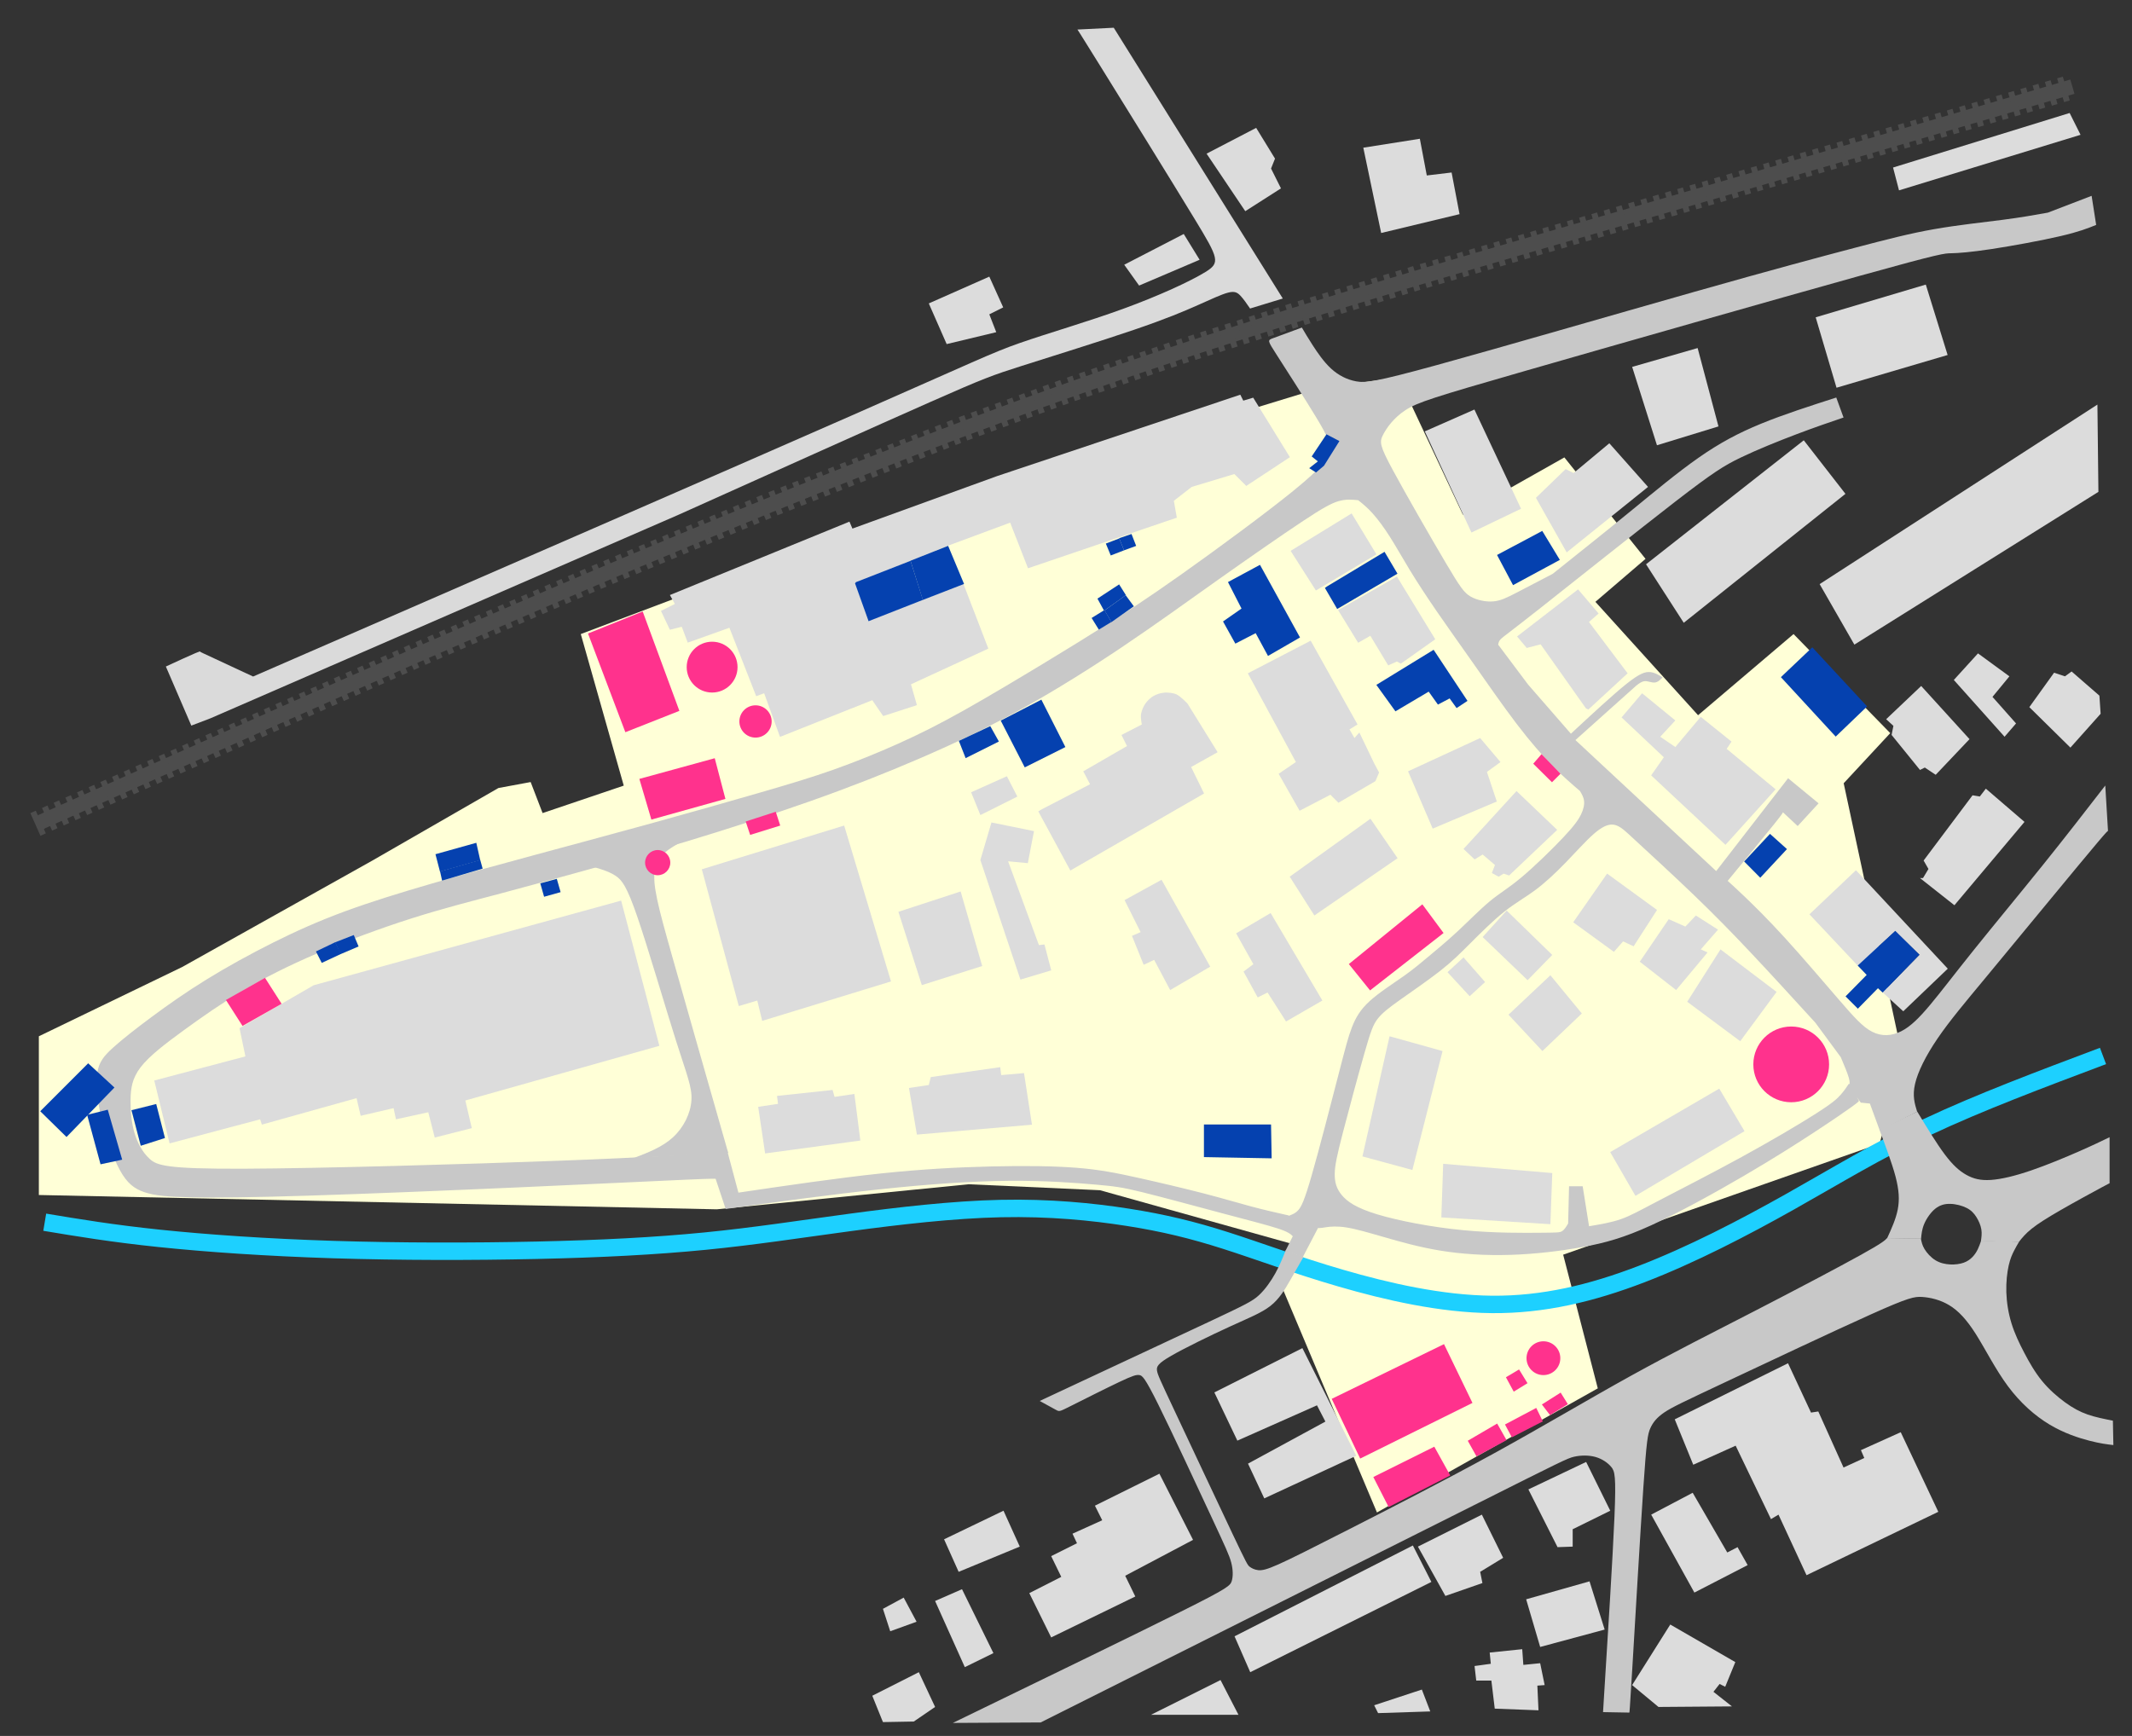 <?xml version="1.0" encoding="UTF-8" standalone="no"?>
<!-- Created with Inkscape (http://www.inkscape.org/) -->

<svg
   width="167mm"
   height="136mm"
   viewBox="0 0 167 136"
   version="1.1"
   id="svg4215"
   xml:space="preserve"
   inkscape:version="1.2.2 (b0a84865, 2022-12-01)"
   sodipodi:docname="Chilbi2025_noImage01.svg"
   xmlns:inkscape="http://www.inkscape.org/namespaces/inkscape"
   xmlns:sodipodi="http://sodipodi.sourceforge.net/DTD/sodipodi-0.dtd"
   xmlns="http://www.w3.org/2000/svg"
   xmlns:svg="http://www.w3.org/2000/svg"><rect x="0" y="0" width="167" height="136" fill="#333333" stroke="none"/><sodipodi:namedview
     id="namedview4217"
     pagecolor="#ffffff"
     bordercolor="#000000"
     borderopacity="0.25"
     inkscape:showpageshadow="2"
     inkscape:pageopacity="0.0"
     inkscape:pagecheckerboard="0"
     inkscape:deskcolor="#d1d1d1"
     inkscape:document-units="mm"
     showgrid="false"
     inkscape:zoom="0.9333462"
     inkscape:cx="490.70752"
     inkscape:cy="372.852"
     inkscape:window-width="1483"
     inkscape:window-height="1002"
     inkscape:window-x="2569"
     inkscape:window-y="138"
     inkscape:window-maximized="0"
     inkscape:current-layer="svg4215" /><defs
     id="defs4212"><inkscape:path-effect
       effect="bspline"
       id="path-effect10941"
       is_visible="true"
       lpeversion="1"
       weight="33.333"
       steps="2"
       helper_size="0"
       apply_no_weight="true"
       apply_with_weight="true"
       only_selected="false" /><inkscape:path-effect
       effect="bspline"
       id="path-effect6126"
       is_visible="true"
       lpeversion="1"
       weight="33.333"
       steps="2"
       helper_size="0"
       apply_no_weight="true"
       apply_with_weight="true"
       only_selected="false" /><inkscape:path-effect
       effect="bspline"
       id="path-effect1683"
       is_visible="true"
       lpeversion="1"
       weight="33.333"
       steps="2"
       helper_size="0"
       apply_no_weight="true"
       apply_with_weight="true"
       only_selected="false" /><inkscape:path-effect
       effect="bspline"
       id="path-effect1130"
       is_visible="true"
       lpeversion="1"
       weight="33.333"
       steps="2"
       helper_size="0"
       apply_no_weight="true"
       apply_with_weight="true"
       only_selected="false" /><inkscape:path-effect
       effect="bspline"
       id="path-effect20993"
       is_visible="true"
       lpeversion="1"
       weight="33.333"
       steps="2"
       helper_size="0"
       apply_no_weight="true"
       apply_with_weight="true"
       only_selected="false" /><inkscape:path-effect
       effect="bspline"
       id="path-effect20989"
       is_visible="true"
       lpeversion="1"
       weight="33.333"
       steps="2"
       helper_size="0"
       apply_no_weight="true"
       apply_with_weight="true"
       only_selected="false" /><inkscape:path-effect
       effect="bspline"
       id="path-effect20984"
       is_visible="true"
       lpeversion="1"
       weight="33.333"
       steps="2"
       helper_size="0"
       apply_no_weight="true"
       apply_with_weight="true"
       only_selected="false" /></defs><g
     inkscape:groupmode="layer"
     id="layer6"
     inkscape:label="area"><path
       style="fill:#ffffd7;fill-opacity:1;stroke:none;stroke-width:0.1;stroke-dasharray:none;stroke-opacity:1"
       d="M 3.043,93.621 V 81.186 l 11.22,-5.423 14.867,-8.322 9.911,-5.704 2.525,-0.468 0.935,2.431 6.358,-2.151 -3.366,-11.875 21.786,-8.228 36.091,-11.033 6.171,-0.842 5.049,10.753 7.948,-4.488 6.358,7.948 -3.927,3.366 8.041,8.883 7.48,-6.358 7.574,7.761 -3.647,3.927 4.675,21.786 -1.87,6.452 -24.778,8.696 2.712,10.472 -17.298,9.724 -7.761,-18.42 1.122,-2.618 -15.054,-4.208 -10.285,-0.468 -19.729,1.964 z"
       id="path14160" /></g><g
     inkscape:groupmode="layer"
     id="layer3"
     inkscape:label="Buildings"
     style="display:inline"><path
       style="fill:#dcdcdc;fill-opacity:1;stroke:none;stroke-width:0.265px;stroke-linecap:butt;stroke-linejoin:miter;stroke-opacity:1"
       d="m 12.084,84.651 1.198,4.928 7.093,-1.888 0.138,0.415 7.416,-2.073 0.322,1.382 2.579,-0.599 0.184,0.875 2.533,-0.553 0.507,1.981 2.902,-0.737 -0.507,-2.165 15.2,-4.284 -2.994,-11.377 -24.089,6.633 -5.804,3.362 0.461,2.211 z"
       id="path4595" /><path
       style="fill:#dcdcdc;fill-opacity:1;stroke:none;stroke-width:0.265px;stroke-linecap:butt;stroke-linejoin:miter;stroke-opacity:1"
       d="m 54.974,68.103 2.896,10.716 1.448,-0.434 0.386,1.593 10.089,-3.089 -3.669,-12.213 z"
       id="path20853" /><path
       style="fill:#dcdcdc;fill-opacity:1;stroke:none;stroke-width:0.265px;stroke-linecap:butt;stroke-linejoin:miter;stroke-opacity:1"
       d="m 70.372,71.434 1.834,5.744 4.731,-1.496 -1.69,-5.841 z"
       id="path20855" /><path
       style="fill:#dcdcdc;fill-opacity:1;stroke:none;stroke-width:0.265px;stroke-linecap:butt;stroke-linejoin:miter;stroke-opacity:1"
       d="m 77.661,64.435 -0.869,2.945 3.138,9.365 2.414,-0.724 -0.531,-2.027 -0.434,0.048 -2.414,-6.565 1.545,0.145 0.483,-2.51 z"
       id="path20857" /><path
       style="fill:#dcdcdc;fill-opacity:1;stroke:none;stroke-width:0.265px;stroke-linecap:butt;stroke-linejoin:miter;stroke-opacity:1"
       d="m 81.33,63.566 2.51,4.634 10.475,-6.034 -1.014,-2.076 2.076,-1.159 -2.356,-3.803 c 0,0 -0.545,-0.582 -0.879,-0.734 -0.149,-0.068 -0.417,-0.115 -0.58,-0.126 -0.257,-0.017 -0.342,-0.015 -0.626,0.038 -0.208,0.039 -0.511,0.162 -0.706,0.299 -0.177,0.125 -0.377,0.326 -0.502,0.503 -0.171,0.242 -0.29,0.53 -0.348,0.821 -0.053,0.268 0.059,0.83 0.059,0.83 l -1.593,0.821 0.434,0.869 -3.427,1.979 0.531,1.014 -3.813,1.979 z"
       id="path20859"
       sodipodi:nodetypes="ccccccssssssccccccc" /><path
       style="fill:#dcdcdc;fill-opacity:1;stroke:none;stroke-width:0.265px;stroke-linecap:butt;stroke-linejoin:miter;stroke-opacity:1"
       d="m 76.793,63.855 2.896,-1.448 -0.821,-1.593 -2.8,1.255 z"
       id="path20861" /><path
       style="fill:#dcdcdc;fill-opacity:1;stroke:none;stroke-width:0.265px;stroke-linecap:butt;stroke-linejoin:miter;stroke-opacity:1"
       d="m 88.088,70.517 1.255,2.51 -0.676,0.29 0.917,2.269 0.821,-0.386 1.255,2.365 3.138,-1.834 -3.813,-6.806 z"
       id="path20863" /><path
       style="fill:#dcdcdc;fill-opacity:1;stroke:none;stroke-width:0.265px;stroke-linecap:butt;stroke-linejoin:miter;stroke-opacity:1"
       d="m 128.105,93.687 -1.979,-3.427 8.544,-4.972 1.979,3.331 z"
       id="path20865" /><path
       style="fill:#dcdcdc;fill-opacity:1;stroke:none;stroke-width:0.265px;stroke-linecap:butt;stroke-linejoin:miter;stroke-opacity:1"
       d="m 113.045,91.177 -0.145,4.2 8.544,0.531 0.145,-4.007 z"
       id="path20869" /><path
       style="fill:#dcdcdc;fill-opacity:1;stroke:none;stroke-width:0.265px;stroke-linecap:butt;stroke-linejoin:miter;stroke-opacity:1"
       d="m 110.631,91.66 2.365,-9.316 -4.151,-1.159 -2.124,9.413 z"
       id="path20871" /><path
       style="fill:#dcdcdc;fill-opacity:1;stroke:none;stroke-width:0.265px;stroke-linecap:butt;stroke-linejoin:miter;stroke-opacity:1"
       d="m 113.382,76.165 1.255,-1.159 1.69,1.931 -1.207,1.11 z"
       id="path20873" /><path
       style="fill:#dcdcdc;fill-opacity:1;stroke:none;stroke-width:0.265px;stroke-linecap:butt;stroke-linejoin:miter;stroke-opacity:1"
       d="m 118.161,79.495 3.282,-3.089 2.462,2.993 -3.089,2.945 z"
       id="path20875" /><path
       style="fill:#dcdcdc;fill-opacity:1;stroke:none;stroke-width:0.265px;stroke-linecap:butt;stroke-linejoin:miter;stroke-opacity:1"
       d="m 116.134,73.413 1.883,-2.076 3.572,3.476 -1.931,1.979 z"
       id="path20877" /><path
       style="fill:#dcdcdc;fill-opacity:1;stroke:none;stroke-width:0.265px;stroke-linecap:butt;stroke-linejoin:miter;stroke-opacity:1"
       d="m 123.23,72.255 3.186,2.317 0.724,-0.821 0.821,0.386 1.834,-2.848 -3.91,-2.848 z"
       id="path20879" /><path
       style="fill:#dcdcdc;fill-opacity:1;stroke:none;stroke-width:0.265px;stroke-linecap:butt;stroke-linejoin:miter;stroke-opacity:1"
       d="m 128.443,75.344 2.848,2.22 2.462,-2.945 -0.531,-0.241 1.352,-1.545 -1.738,-1.11 -0.821,0.869 -1.303,-0.579 z"
       id="path20881" /><path
       style="fill:#dcdcdc;fill-opacity:1;stroke:none;stroke-width:0.265px;stroke-linecap:butt;stroke-linejoin:miter;stroke-opacity:1"
       d="m 132.16,78.482 2.607,-4.103 4.393,3.331 -2.848,3.862 z"
       id="path20883" /><path
       style="fill:#dcdcdc;fill-opacity:1;stroke:none;stroke-width:0.265px;stroke-linecap:butt;stroke-linejoin:miter;stroke-opacity:1"
       d="m 114.638,66.51 0.869,0.821 0.628,-0.386 0.965,0.821 -0.241,0.628 0.531,0.29 0.386,-0.241 0.434,0.145 3.765,-3.572 -3.186,-3.041 z"
       id="path20885" /><path
       style="fill:#dcdcdc;fill-opacity:1;stroke:none;stroke-width:0.265px;stroke-linecap:butt;stroke-linejoin:miter;stroke-opacity:1"
       d="m 112.224,64.917 5.02,-2.124 -0.772,-2.317 1.062,-0.772 -1.593,-1.883 -5.648,2.607 z"
       id="path20887" /><path
       style="fill:#dcdcdc;fill-opacity:1;stroke:none;stroke-width:0.265px;stroke-linecap:butt;stroke-linejoin:miter;stroke-opacity:1"
       d="m 109.472,67.234 -6.517,4.489 -1.931,-3.041 6.324,-4.538 z"
       id="path20889" /><path
       style="fill:#dcdcdc;fill-opacity:1;stroke:none;stroke-width:0.265px;stroke-linecap:butt;stroke-linejoin:miter;stroke-opacity:1"
       d="m 99.528,71.53 4.055,6.855 -2.848,1.641 -1.448,-2.269 -0.772,0.386 -1.11,-2.027 0.772,-0.579 -1.352,-2.414 z"
       id="path20891" /><path
       style="fill:#dcdcdc;fill-opacity:1;stroke:none;stroke-width:0.265px;stroke-linecap:butt;stroke-linejoin:miter;stroke-opacity:1"
       d="m 100.156,60.621 1.641,2.896 2.414,-1.255 0.628,0.628 2.896,-1.69 0.29,-0.676 -0.386,-0.724 -1.159,-2.414 -0.386,0.434 -0.386,-0.676 0.628,-0.386 -3.669,-6.565 -4.924,2.558 3.765,6.951 z"
       id="path20895" /><path
       style="fill:#dcdcdc;fill-opacity:1;stroke:none;stroke-width:0.265px;stroke-linecap:butt;stroke-linejoin:miter;stroke-opacity:1"
       d="m 59.932,90.365 -0.544,-3.652 1.554,-0.233 -0.078,-0.622 4.352,-0.466 0.155,0.544 1.554,-0.233 0.466,3.652 z"
       id="path20897" /><path
       style="fill:#dcdcdc;fill-opacity:1;stroke:none;stroke-width:0.265px;stroke-linecap:butt;stroke-linejoin:miter;stroke-opacity:1"
       d="m 71.821,88.889 -0.622,-3.652 1.554,-0.233 0.155,-0.622 5.439,-0.777 0.078,0.622 1.787,-0.155 0.622,4.041 z"
       id="path20899" /><path
       style="fill:#dcdcdc;fill-opacity:1;stroke:none;stroke-width:0.265px;stroke-linecap:butt;stroke-linejoin:miter;stroke-opacity:1"
       d="m 61.098,57.729 -1.243,-3.419 -0.622,0.233 -2.098,-5.362 -3.264,1.166 -0.466,-1.243 -0.932,0.233 -0.699,-1.476 1.088,-0.544 -0.389,-0.699 14.065,-5.75 0.233,0.544 11.345,-4.118 19.038,-6.372 0.233,0.466 0.777,-0.233 2.875,4.662 -3.419,2.253 -0.932,-0.932 -3.341,1.01 -1.399,1.088 0.233,1.321 -11.656,3.963 -1.399,-3.574 -4.818,1.787 -7.304,2.953 1.01,2.953 7.46,-2.875 1.943,5.051 -6.061,2.797 0.466,1.632 -2.642,0.855 -0.855,-1.243 z"
       id="path20903" /><path
       style="fill:#dcdcdc;fill-opacity:1;stroke:none;stroke-width:0.265px;stroke-linecap:butt;stroke-linejoin:miter;stroke-opacity:1"
       d="m 74.152,26.957 -1.399,-3.186 4.74,-2.098 1.088,2.409 -1.088,0.544 0.544,1.399 z"
       id="path20905" /><path
       style="fill:#dcdcdc;fill-opacity:1;stroke:none;stroke-width:0.265px;stroke-linecap:butt;stroke-linejoin:miter;stroke-opacity:1"
       d="m 89.227,22.372 -1.166,-1.632 4.662,-2.409 1.243,2.02 z"
       id="path20907" /><path
       style="fill:#dcdcdc;fill-opacity:1;stroke:none;stroke-width:0.265px;stroke-linecap:butt;stroke-linejoin:miter;stroke-opacity:1"
       d="m 97.542,16.545 -3.031,-4.507 3.885,-2.02 1.476,2.409 -0.311,0.777 0.777,1.554 z"
       id="path20909" /><path
       style="fill:#dcdcdc;fill-opacity:1;stroke:none;stroke-width:0.265px;stroke-linecap:butt;stroke-linejoin:miter;stroke-opacity:1"
       d="m 108.187,18.254 -1.399,-6.683 4.429,-0.699 0.544,2.875 1.943,-0.233 0.622,3.264 z"
       id="path20911" /><path
       style="fill:#dcdcdc;fill-opacity:1;stroke:none;stroke-width:0.265px;stroke-linecap:butt;stroke-linejoin:miter;stroke-opacity:1"
       d="M 148.75,14.913 148.284,13.125 162.115,8.852 162.97,10.561 Z"
       id="path20913" /><path
       style="fill:#dcdcdc;fill-opacity:1;stroke:none;stroke-width:0.265px;stroke-linecap:butt;stroke-linejoin:miter;stroke-opacity:1"
       d="m 111.606,33.795 3.652,7.926 3.885,-1.865 -3.652,-7.771 z"
       id="path20915" /><path
       style="fill:#dcdcdc;fill-opacity:1;stroke:none;stroke-width:0.265px;stroke-linecap:butt;stroke-linejoin:miter;stroke-opacity:1"
       d="m 120.309,39.002 2.409,4.274 6.372,-5.129 -3.031,-3.419 -2.797,2.331 -0.622,-0.311 z"
       id="path20917" /><path
       style="fill:#dcdcdc;fill-opacity:1;stroke:none;stroke-width:0.265px;stroke-linecap:butt;stroke-linejoin:miter;stroke-opacity:1"
       d="m 129.79,34.883 -1.943,-6.139 5.129,-1.476 1.632,6.139 z"
       id="path20919" /><path
       style="fill:#dcdcdc;fill-opacity:1;stroke:none;stroke-width:0.265px;stroke-linecap:butt;stroke-linejoin:miter;stroke-opacity:1"
       d="m 142.223,24.859 1.632,5.517 8.703,-2.564 -1.71,-5.517 z"
       id="path20921" /><path
       style="fill:#dcdcdc;fill-opacity:1;stroke:none;stroke-width:0.265px;stroke-linecap:butt;stroke-linejoin:miter;stroke-opacity:1"
       d="m 142.533,45.762 2.72,4.74 19.116,-11.967 -0.078,-6.838 z"
       id="path20923" /><path
       style="fill:#dcdcdc;fill-opacity:1;stroke:none;stroke-width:0.265px;stroke-linecap:butt;stroke-linejoin:miter;stroke-opacity:1"
       d="m 131.888,48.792 12.666,-10.102 -3.264,-4.196 -12.355,9.713 z"
       id="path20925" /><path
       style="fill:#dcdcdc;fill-opacity:1;stroke:none;stroke-width:0.265px;stroke-linecap:butt;stroke-linejoin:miter;stroke-opacity:1"
       d="m 124.415,55.589 3.076,-2.839 -3.028,-4.022 0.757,-0.662 -1.609,-1.893 -4.779,3.691 0.757,0.899 1.088,-0.284 3.549,5.016 z"
       id="path20927" /><path
       style="fill:#dcdcdc;fill-opacity:1;stroke:none;stroke-width:0.265px;stroke-linecap:butt;stroke-linejoin:miter;stroke-opacity:1"
       d="m 127.018,56.205 3.312,3.123 -0.994,1.42 5.82,5.442 3.927,-4.353 -3.833,-3.17 0.379,-0.568 -2.413,-1.94 -1.987,2.366 -1.183,-0.804 1.183,-1.278 -2.603,-2.129 z"
       id="path20929" /><path
       style="fill:#dcdcdc;fill-opacity:1;stroke:none;stroke-width:0.265px;stroke-linecap:butt;stroke-linejoin:miter;stroke-opacity:1"
       d="m 141.734,71.631 3.644,-3.454 7.192,7.713 -3.487,3.337 -1.618,-1.482 2.88,-2.943 -1.893,-1.845 -2.934,2.697 z"
       id="path20931"
       sodipodi:nodetypes="ccccccccc" /><path
       style="fill:#dcdcdc;fill-opacity:1;stroke:none;stroke-width:0.265px;stroke-linecap:butt;stroke-linejoin:miter;stroke-opacity:1"
       d="m 150.393,68.791 2.697,2.129 5.489,-6.53 -3.028,-2.603 -0.473,0.615 -0.568,-0.095 -3.833,5.11 0.379,0.662 -0.426,0.71 z"
       id="path20933" /><path
       style="fill:#dcdcdc;fill-opacity:1;stroke:none;stroke-width:0.265px;stroke-linecap:butt;stroke-linejoin:miter;stroke-opacity:1"
       d="m 151.624,60.7 -0.852,-0.568 -0.379,0.189 -2.224,-2.744 0.142,-0.71 -0.568,-0.521 2.744,-2.603 3.786,4.164 z"
       id="path20935" /><path
       style="fill:#dcdcdc;fill-opacity:1;stroke:none;stroke-width:0.265px;stroke-linecap:butt;stroke-linejoin:miter;stroke-opacity:1"
       d="m 153.043,53.271 3.975,4.448 0.899,-1.041 -1.845,-2.082 1.325,-1.609 -2.461,-1.798 z"
       id="path20937" /><path
       style="fill:#dcdcdc;fill-opacity:1;stroke:none;stroke-width:0.265px;stroke-linecap:butt;stroke-linejoin:miter;stroke-opacity:1"
       d="m 158.958,55.4 3.218,3.17 2.366,-2.65 -0.095,-1.42 -2.177,-1.893 -0.521,0.379 -0.852,-0.284 z"
       id="path20939" /><path
       style="fill:#dcdcdc;fill-opacity:1;stroke:none;stroke-width:0.265px;stroke-linecap:butt;stroke-linejoin:miter;stroke-opacity:1"
       d="m 104.814,47.797 1.57,2.559 0.955,-0.546 1.399,2.32 0.682,-0.307 0.307,0.171 2.696,-1.911 -3.003,-4.913 z"
       id="path20941" /><path
       style="fill:#dcdcdc;fill-opacity:1;stroke:none;stroke-width:0.265px;stroke-linecap:butt;stroke-linejoin:miter;stroke-opacity:1"
       d="m 103.074,46.261 4.743,-2.832 -1.945,-3.207 -4.777,2.934 z"
       id="path20943" /><path
       style="fill:#dcdcdc;fill-opacity:1;stroke:none;stroke-width:0.265px;stroke-linecap:butt;stroke-linejoin:miter;stroke-opacity:1"
       d="m 99.03,117.389 -1.274,-2.723 6.062,-3.294 -0.659,-1.274 -6.237,2.767 -1.801,-3.778 6.896,-3.47 4.217,8.434 z"
       id="path20945" /><path
       style="fill:#dcdcdc;fill-opacity:1;stroke:none;stroke-width:0.265px;stroke-linecap:butt;stroke-linejoin:miter;stroke-opacity:1"
       d="m 93.452,120.639 -5.315,2.811 0.791,1.625 -6.589,3.207 -1.713,-3.47 2.504,-1.274 -0.791,-1.625 2.021,-1.01 -0.351,-0.747 2.328,-1.054 -0.571,-1.142 5.051,-2.504 z"
       id="path20947" /><path
       style="fill:#dcdcdc;fill-opacity:1;stroke:none;stroke-width:0.265px;stroke-linecap:butt;stroke-linejoin:miter;stroke-opacity:1"
       d="m 73.246,125.427 2.328,5.183 2.24,-1.098 -2.46,-5.008 z"
       id="path20949" /><path
       style="fill:#dcdcdc;fill-opacity:1;stroke:none;stroke-width:0.265px;stroke-linecap:butt;stroke-linejoin:miter;stroke-opacity:1"
       d="m 75.091,123.143 -1.142,-2.548 4.656,-2.24 1.274,2.811 z"
       id="path20951" /><path
       style="fill:#dcdcdc;fill-opacity:1;stroke:none;stroke-width:0.265px;stroke-linecap:butt;stroke-linejoin:miter;stroke-opacity:1"
       d="m 71.796,127.052 -1.01,-1.889 -1.625,0.879 0.571,1.757 z"
       id="path20953" /><path
       style="fill:#dcdcdc;fill-opacity:1;stroke:none;stroke-width:0.265px;stroke-linecap:butt;stroke-linejoin:miter;stroke-opacity:1"
       d="m 68.326,132.851 3.646,-1.845 1.274,2.723 -1.669,1.142 -2.416,0.044 z"
       id="path20955" /><path
       style="fill:#dcdcdc;fill-opacity:1;stroke:none;stroke-width:0.265px;stroke-linecap:butt;stroke-linejoin:miter;stroke-opacity:1"
       d="m 90.157,134.344 5.447,-2.723 1.406,2.723 z"
       id="path20957" /><path
       style="fill:#dcdcdc;fill-opacity:1;stroke:none;stroke-width:0.265px;stroke-linecap:butt;stroke-linejoin:miter;stroke-opacity:1"
       d="m 107.947,134.212 -0.307,-0.615 3.734,-1.23 0.659,1.713 z"
       id="path20959" /><path
       style="fill:#dcdcdc;fill-opacity:1;stroke:none;stroke-width:0.265px;stroke-linecap:butt;stroke-linejoin:miter;stroke-opacity:1"
       d="m 117.084,133.861 -0.264,-2.196 h -1.186 l -0.132,-1.142 1.274,-0.176 -0.088,-0.879 2.548,-0.264 0.088,1.23 1.318,-0.132 0.351,1.713 -0.571,0.044 0.088,1.933 z"
       id="path20961" /><path
       style="fill:#dcdcdc;fill-opacity:1;stroke:none;stroke-width:0.265px;stroke-linecap:butt;stroke-linejoin:miter;stroke-opacity:1"
       d="m 120.642,129.029 -1.098,-3.734 4.964,-1.406 1.186,3.778 z"
       id="path20963" /><path
       style="fill:#dcdcdc;fill-opacity:1;stroke:none;stroke-width:0.265px;stroke-linecap:butt;stroke-linejoin:miter;stroke-opacity:1"
       d="m 127.845,132.016 2.987,-4.744 5.095,2.943 -0.791,1.933 -0.439,-0.22 -0.483,0.615 1.45,1.142 -5.754,0.044 z"
       id="path20965" /><path
       style="fill:#dcdcdc;fill-opacity:1;stroke:none;stroke-width:0.265px;stroke-linecap:butt;stroke-linejoin:miter;stroke-opacity:1"
       d="m 132.721,124.768 4.173,-2.152 -0.791,-1.406 -0.805,0.417 -2.709,-4.678 -3.251,1.713 z"
       id="path20967"
       sodipodi:nodetypes="ccccccc" /><path
       style="fill:#dcdcdc;fill-opacity:1;stroke:none;stroke-width:0.265px;stroke-linecap:butt;stroke-linejoin:miter;stroke-opacity:1"
       d="m 97.932,131.006 -1.23,-2.811 13.968,-7.116 1.45,2.855 z"
       id="path20969" /><path
       style="fill:#dcdcdc;fill-opacity:1;stroke:none;stroke-width:0.265px;stroke-linecap:butt;stroke-linejoin:miter;stroke-opacity:1"
       d="m 113.218,125.032 -2.152,-3.865 5.008,-2.504 1.669,3.382 -1.801,1.098 0.176,0.879 z"
       id="path20971" /><path
       style="fill:#dcdcdc;fill-opacity:1;stroke:none;stroke-width:0.265px;stroke-linecap:butt;stroke-linejoin:miter;stroke-opacity:1"
       d="m 122.003,121.21 -2.284,-4.524 4.524,-2.152 1.889,3.822 -2.943,1.45 v 1.362 z"
       id="path20973" /><path
       style="fill:#dcdcdc;fill-opacity:1;stroke:none;stroke-width:0.265px;stroke-linecap:butt;stroke-linejoin:miter;stroke-opacity:1"
       d="m 141.506,123.407 -2.196,-4.744 -0.589,0.351 -2.767,-5.754 -3.321,1.493 -1.45,-3.558 8.873,-4.393 1.801,3.865 0.571,-0.088 1.977,4.393 1.625,-0.747 -0.264,-0.615 3.119,-1.406 2.943,6.237 z"
       id="path20975"
       sodipodi:nodetypes="ccccccccccccccc" /></g><g
     inkscape:groupmode="layer"
     id="layer4"
     inkscape:label="Streets"
     style="display:inline"><path
       style="display:inline;fill:#dadada;fill-opacity:1;stroke:none;stroke-width:0.265px;stroke-linecap:butt;stroke-linejoin:miter;stroke-opacity:1"
       d="m 14.985,56.845 c 0,0 -1.993,-4.627 -1.993,-4.627 0.925,-0.427 1.851,-0.854 2.302,-1.044 0.451,-0.19 0.427,-0.142 0.403,-0.095 0,0 4.129,1.922 4.129,1.922 18.485,-8.044 36.97,-16.088 46.818,-20.419 9.848,-4.331 11.058,-4.948 13.229,-5.707 2.171,-0.759 5.303,-1.661 8.104,-2.681 2.8,-1.02 5.268,-2.159 6.442,-2.883 1.175,-0.724 1.056,-1.032 -0.819,-4.117 C 91.725,14.109 88.095,8.248 86.268,5.305 84.441,2.363 84.417,2.339 84.393,2.315 c 0,0 2.848,-0.142 2.848,-0.142 0,0 13.241,21.214 13.241,21.214 0,0 -2.563,0.783 -2.563,0.783 -0.261,-0.38 -0.522,-0.759 -0.759,-1.008 -0.237,-0.249 -0.451,-0.368 -0.961,-0.237 -0.51,0.13 -1.317,0.51 -2.385,0.985 -1.068,0.475 -2.397,1.044 -5.007,1.934 -2.61,0.89 -6.502,2.1 -8.78,2.824 -2.278,0.724 -2.942,0.961 -7.154,2.824 -4.212,1.863 -11.971,5.351 -19.731,8.839 0,0 -36.662,15.946 -36.662,15.946 0,0 -1.495,0.57 -1.495,0.57 0,0 1.4e-5,3e-6 1.4e-5,3e-6 z"
       id="path20982"
       inkscape:path-effect="#path-effect20984"
       inkscape:original-d="m 14.985094,56.844608 -1.993252,-4.627192 c 0,0 1.851141,-0.853985 2.776315,-1.281377 -0.02347,0.04773 -0.07119,0.142375 -0.07119,0.142375 l 4.128879,1.922066 c 0,0 36.970337,-16.088125 55.455111,-24.132585 1.21048,-0.616707 2.42062,-1.233641 3.63057,-1.850876 3.13258,-0.901462 6.26476,-1.803151 9.39676,-2.705127 2.46815,-1.138758 4.9359,-2.277719 7.40351,-3.417003 -0.11839,-0.30822 -0.23703,-0.616694 -0.35594,-0.92544 -3.63038,-5.860959 -7.26087,-11.7219509 -10.8917,-17.5833269 -0.0235,-0.02346 -0.0712,-0.07119 -0.0712,-0.07119 l 2.8475,-0.142375 13.240893,21.2138929 -2.562753,0.783064 c 0,0 -0.52178,-0.759069 -0.78307,-1.139002 -0.2133,-0.118383 -0.42686,-0.237027 -0.64069,-0.355936 -0.80654,0.379939 -1.61331,0.759597 -2.42037,1.138999 -1.3286,0.569778 -2.65741,1.139267 -3.98651,1.708502 -3.89139,1.210477 -7.7829,2.420641 -11.67476,3.630567 -0.66416,0.237559 -1.32856,0.474848 -1.99325,0.711875 -7.75933,3.488526 -23.278334,10.464572 -23.278334,10.464572 l -36.661592,15.946014 -1.494941,0.5695 z"
       sodipodi:nodetypes="ccccccccccccccccccccccccc" /><path
       style="fill:#c8c8c8;fill-opacity:1;stroke:none;stroke-width:0.265px;stroke-linecap:butt;stroke-linejoin:miter;stroke-opacity:1"
       d="m 49.657,90.72 c 1.117,-0.43 2.234,-0.859 3.064,-1.625 0.83,-0.766 1.374,-1.868 1.439,-2.892 0.065,-1.024 -0.351,-1.969 -1.21,-4.675 -0.859,-2.706 -2.162,-7.173 -3.007,-9.643 -0.845,-2.47 -1.231,-2.942 -1.718,-3.267 -0.487,-0.325 -1.074,-0.501 -1.661,-0.678 0,0 6.845,-2.005 6.845,-2.005 -0.936,0.516 -1.871,1.031 -2.102,2.17 -0.232,1.139 0.241,2.9 1.315,6.708 1.074,3.809 2.749,9.664 4.424,15.52 0,0 -7.388,0.387 -7.388,0.387 z"
       id="path20991"
       inkscape:path-effect="#path-effect20993"
       inkscape:original-d="m 49.6573,90.7203 c 0,0 2.233872,-0.85881 3.350411,-1.28861 0.544359,-1.10225 1.088429,-2.20471 1.632249,-3.30746 -0.414965,-0.94474 -0.830178,-1.88971 -1.245664,-2.83496 -1.3027,-4.46704 -2.605611,-8.934161 -3.908811,-13.401638 -0.386329,-0.472239 -0.772909,-0.944724 -1.159759,-1.417481 -0.586886,-0.176396 -1.761422,-0.529972 -1.761422,-0.529972 l 6.844516,-2.004778 c 0,0 -1.870756,1.031471 -2.806532,1.546809 0.472766,1.761411 0.945251,3.522488 1.417479,5.283338 1.675503,5.856442 5.025615,17.568172 5.025615,17.568172 z"
       sodipodi:nodetypes="cccccccccccc" /><path
       style="display:inline;fill:#c8c8c8;fill-opacity:1;stroke:none;stroke-width:0.265px;stroke-linecap:butt;stroke-linejoin:miter;stroke-opacity:1"
       d="m 100.019,27.824 c 0.748,1.163 2.243,3.488 3.109,4.924 0.866,1.436 1.103,1.981 0.985,2.598 -0.119,0.617 -0.593,1.305 -2.765,3.073 -2.171,1.768 -6.039,4.615 -8.803,6.573 -2.764,1.958 -4.425,3.025 -5.909,3.963 -1.483,0.937 -2.788,1.744 -4.687,2.895 -1.898,1.151 -4.39,2.646 -6.395,3.773 -2.005,1.127 -3.524,1.886 -5.161,2.622 -1.637,0.736 -3.393,1.447 -5.102,2.053 -1.709,0.605 -3.37,1.103 -5.742,1.792 -2.373,0.688 -5.458,1.566 -8.554,2.42 -3.097,0.854 -6.205,1.685 -9.1,2.468 -2.895,0.783 -5.576,1.519 -8.068,2.242 -2.492,0.724 -4.793,1.436 -6.822,2.183 -2.029,0.747 -3.785,1.531 -5.588,2.432 -1.803,0.902 -3.654,1.922 -5.268,2.919 -1.614,0.997 -2.99,1.97 -4.224,2.883 -1.234,0.914 -2.325,1.768 -3.061,2.432 -0.736,0.664 -1.115,1.139 -1.246,1.993 -0.13,0.854 -0.012,2.088 0.32,3.512 0.332,1.424 0.878,3.037 1.436,4.07 0.558,1.032 1.127,1.483 1.934,1.756 0.807,0.273 1.851,0.368 3.725,0.403 1.875,0.036 4.58,0.012 9.124,-0.131 4.544,-0.142 10.927,-0.403 16.551,-0.653 5.624,-0.249 10.488,-0.486 12.92,-0.593 2.432,-0.107 2.432,-0.083 2.432,-0.059 0,0 0.783,2.349 0.783,2.349 4.153,-0.57 8.305,-1.139 12.09,-1.542 3.785,-0.403 7.202,-0.641 10.109,-0.664 2.907,-0.024 5.303,0.166 6.787,0.297 1.483,0.131 2.053,0.202 3.642,0.593 1.59,0.392 4.2,1.103 6.253,1.649 2.053,0.546 3.547,0.925 4.378,1.198 0.831,0.273 0.996,0.439 1.162,0.605 0,0 -0.57,1.139 -0.57,1.139 0,0 1.353,0.498 1.353,0.498 0,0 1.213,-2.319 1.213,-2.319 0,0 -2.352,-0.956 -2.352,-0.956 -0.949,-0.214 -1.898,-0.427 -2.918,-0.7 -1.02,-0.273 -2.112,-0.605 -3.666,-1.008 -1.554,-0.403 -3.571,-0.878 -5.232,-1.246 -1.661,-0.368 -2.966,-0.629 -4.758,-0.771 -1.792,-0.142 -4.07,-0.166 -6.632,-0.107 -2.563,0.059 -5.41,0.202 -8.768,0.558 -3.358,0.356 -7.226,0.925 -11.094,1.495 0,0 -0.854,-3.203 -0.854,-3.203 -2.942,0.214 -5.885,0.427 -13.098,0.7 -7.214,0.273 -18.698,0.605 -24.797,0.629 -6.098,0.024 -6.81,-0.261 -7.368,-0.771 -0.558,-0.51 -0.961,-1.246 -1.198,-2.064 -0.237,-0.819 -0.309,-1.72 -0.297,-2.575 0.012,-0.854 0.107,-1.661 0.795,-2.551 0.688,-0.89 1.97,-1.863 3.37,-2.883 1.4,-1.02 2.919,-2.088 4.615,-3.097 1.697,-1.009 3.571,-1.958 5.849,-2.931 2.278,-0.973 4.959,-1.97 7.427,-2.753 2.468,-0.783 4.722,-1.353 6.917,-1.934 2.195,-0.581 4.331,-1.175 6.692,-1.827 2.361,-0.653 4.948,-1.364 7.973,-2.278 3.025,-0.914 6.49,-2.029 9.61,-3.132 3.12,-1.103 5.897,-2.195 8.59,-3.358 2.693,-1.163 5.303,-2.397 7.985,-3.88 2.681,-1.483 5.434,-3.215 7.973,-4.924 2.539,-1.709 4.864,-3.393 7.309,-5.126 2.444,-1.732 5.007,-3.512 6.632,-4.592 1.625,-1.08 2.314,-1.459 2.895,-1.625 0.581,-0.166 1.056,-0.119 1.53,-0.071 0.356,0.285 0.712,0.57 1.127,1.032 0.415,0.463 0.89,1.103 1.364,1.851 0.475,0.747 0.949,1.602 1.542,2.575 0.593,0.973 1.305,2.064 2.112,3.239 0.807,1.175 1.708,2.432 2.8,3.987 1.092,1.554 2.373,3.405 3.476,4.853 1.103,1.447 2.029,2.492 2.824,3.298 0.795,0.807 1.459,1.376 2.123,1.946 0.142,0.237 0.285,0.475 0.32,0.771 0.035,0.297 -0.036,0.652 -0.237,1.068 -0.202,0.415 -0.534,0.89 -1.396,1.805 -0.862,0.915 -2.253,2.271 -3.274,3.125 -1.02,0.854 -1.669,1.207 -2.445,1.846 -0.775,0.639 -1.677,1.565 -2.531,2.36 -0.854,0.795 -1.661,1.459 -2.314,2.005 -0.653,0.546 -1.151,0.973 -1.958,1.542 -0.807,0.569 -1.922,1.281 -2.658,1.958 -0.736,0.676 -1.092,1.317 -1.376,2.053 -0.285,0.736 -0.498,1.566 -1.068,3.773 -0.57,2.207 -1.495,5.79 -2.076,7.807 -0.581,2.017 -0.819,2.468 -1.056,2.729 -0.237,0.261 -0.474,0.332 -0.593,0.38 -0.119,0.048 -0.119,0.071 -0.119,0.095 0.706,0.347 1.411,0.695 1.862,0.837 0.451,0.142 0.647,0.08 1.006,0.025 0.359,-0.055 0.881,-0.102 1.629,0.016 0.748,0.119 1.72,0.403 2.954,0.759 1.234,0.356 2.729,0.783 4.402,1.056 1.673,0.273 3.524,0.391 5.458,0.332 1.934,-0.059 3.951,-0.297 5.695,-0.617 1.744,-0.32 3.215,-0.724 5.351,-1.697 2.136,-0.973 4.936,-2.515 7.249,-3.868 2.314,-1.353 4.141,-2.515 5.553,-3.441 1.412,-0.925 2.408,-1.614 2.919,-1.981 0.51,-0.368 0.534,-0.415 0.558,-0.463 0,0 -0.783,-1.353 -0.783,-1.353 -0.19,0.285 -0.38,0.57 -0.653,0.878 -0.273,0.308 -0.629,0.641 -1.91,1.459 -1.281,0.819 -3.488,2.124 -5.849,3.417 -2.361,1.293 -4.876,2.575 -6.466,3.405 -1.59,0.831 -2.254,1.21 -3.014,1.471 -0.759,0.261 -1.614,0.403 -2.468,0.546 0,0 -0.498,-3.132 -0.498,-3.132 0,0 -1.068,0 -1.068,0 0,0 -0.071,2.919 -0.071,2.919 -0.142,0.237 -0.285,0.475 -0.463,0.593 -0.178,0.119 -0.391,0.119 -1.673,0.13 -1.281,0.012 -3.631,0.036 -6.098,-0.202 -2.468,-0.237 -5.054,-0.736 -6.703,-1.234 -1.649,-0.498 -2.361,-0.997 -2.788,-1.507 -0.427,-0.51 -0.57,-1.032 -0.558,-1.685 0.012,-0.653 0.178,-1.436 0.641,-3.227 0.463,-1.792 1.222,-4.592 1.697,-6.253 0.475,-1.661 0.664,-2.183 1.02,-2.646 0.356,-0.463 0.878,-0.866 1.78,-1.507 0.902,-0.641 2.183,-1.519 3.12,-2.254 0.937,-0.736 1.53,-1.329 2.325,-2.124 0.795,-0.795 1.792,-1.792 2.673,-2.495 0.881,-0.704 1.648,-1.115 2.435,-1.699 0.787,-0.584 1.596,-1.341 2.387,-2.156 0.791,-0.815 1.566,-1.687 2.196,-2.242 0.63,-0.554 1.115,-0.79 1.542,-0.742 0.427,0.048 0.796,0.378 1.166,0.709 1.803,1.661 3.607,3.322 5.173,4.829 1.566,1.507 2.895,2.859 4.437,4.497 1.542,1.637 3.298,3.559 5.054,5.481 0,0 1.993,2.705 1.993,2.705 0.261,0.617 0.522,1.234 0.629,1.614 0.107,0.38 0.059,0.522 0.012,0.664 0,0 0.925,1.281 0.925,1.281 0,0 0.712,0.071 0.712,0.071 0,0 0.783,2.136 0.783,2.136 0,0 2.919,-1.495 2.919,-1.495 -0.19,-0.617 -0.38,-1.234 -0.166,-2.171 0.213,-0.937 0.83,-2.195 1.768,-3.571 0.937,-1.376 2.195,-2.871 3.761,-4.758 1.566,-1.886 3.441,-4.164 5.066,-6.134 1.625,-1.97 3.002,-3.631 3.714,-4.473 0.712,-0.842 0.759,-0.866 0.807,-0.89 0,0 -0.214,-3.559 -0.214,-3.559 -1.542,1.993 -3.085,3.987 -4.888,6.229 -1.803,2.242 -3.868,4.734 -5.41,6.656 -1.542,1.922 -2.563,3.275 -3.417,4.295 -0.854,1.02 -1.542,1.708 -2.278,2.076 -0.735,0.368 -1.519,0.415 -2.266,0.036 -0.747,-0.38 -1.459,-1.186 -2.646,-2.563 -1.186,-1.376 -2.847,-3.322 -4.2,-4.805 -1.353,-1.483 -2.397,-2.503 -3.09,-3.169 -0.694,-0.665 -1.038,-0.975 -1.381,-1.285 1.472,-1.788 2.943,-3.575 3.662,-4.473 0.719,-0.898 0.684,-0.906 0.649,-0.915 0,0 1.172,1.093 1.172,1.093 0,0 1.637,-1.78 1.637,-1.78 0,0 -2.388,-1.966 -2.388,-1.966 0,0 -5.632,7.274 -5.632,7.274 0,0 -11.026,-10.264 -11.026,-10.264 0,0 4.77,-4.271 4.77,-4.271 0.214,-0.166 0.427,-0.332 0.676,-0.344 0.249,-0.012 0.534,0.131 0.771,0.107 0.237,-0.024 0.427,-0.214 0.617,-0.403 -0.308,-0.19 -0.617,-0.379 -0.985,-0.415 -0.368,-0.036 -0.795,0.083 -1.839,0.913 -1.044,0.831 -2.705,2.373 -4.366,3.915 0,0 -3.346,-3.844 -3.346,-3.844 0,0 -2.349,-3.132 -2.349,-3.132 0.024,-0.142 0.047,-0.285 0.214,-0.451 0.166,-0.166 0.475,-0.356 3.109,-2.432 2.634,-2.076 7.593,-6.039 10.524,-8.305 2.931,-2.266 3.832,-2.836 5.137,-3.464 1.305,-0.629 3.014,-1.317 4.426,-1.851 1.412,-0.534 2.527,-0.914 3.642,-1.293 0,0 -0.57,-1.566 -0.57,-1.566 -2.064,0.664 -4.129,1.329 -5.897,2.053 -1.768,0.724 -3.239,1.507 -4.9,2.67 -1.661,1.163 -3.512,2.705 -5.031,3.951 -1.519,1.246 -2.705,2.195 -3.714,3.002 -1.008,0.807 -1.839,1.471 -2.67,2.136 -1.044,0.546 -2.088,1.091 -2.847,1.483 -0.759,0.392 -1.234,0.629 -1.815,0.676 -0.581,0.048 -1.269,-0.095 -1.768,-0.379 -0.498,-0.285 -0.807,-0.712 -1.958,-2.658 -1.151,-1.946 -3.144,-5.41 -4.153,-7.285 -1.009,-1.875 -1.032,-2.159 -0.759,-2.705 0.273,-0.546 0.842,-1.353 1.768,-1.958 0.926,-0.605 2.207,-1.009 9.255,-3.037 7.048,-2.029 19.861,-5.683 26.339,-7.486 6.478,-1.803 6.621,-1.756 7.169,-1.767 0.549,-0.011 1.504,-0.081 3.13,-0.327 1.626,-0.246 3.924,-0.669 5.404,-1.014 1.48,-0.345 2.143,-0.612 2.805,-0.879 0,0 -0.356,-2.278 -0.356,-2.278 0,0 -3.43,1.317 -3.43,1.317 -1.032,0.185 -2.064,0.371 -3.569,0.566 -1.505,0.196 -3.482,0.402 -5.348,0.73 -1.867,0.328 -3.623,0.779 -6.28,1.479 -2.658,0.7 -6.217,1.649 -12.493,3.429 -6.276,1.78 -15.27,4.39 -20.146,5.731 -4.876,1.341 -5.636,1.412 -6.347,1.281 -0.712,-0.13 -1.376,-0.463 -1.958,-0.996 -0.581,-0.534 -1.08,-1.269 -1.448,-1.839 -0.368,-0.57 -0.605,-0.973 -0.843,-1.377 -0.902,0.332 -1.803,0.664 -2.254,0.83 -0.451,0.166 -0.451,0.166 0.297,1.329 z"
       id="path20987"
       inkscape:path-effect="#path-effect20989"
       inkscape:original-d="m 99.271167,26.661082 c 1.495213,2.325725 2.990143,4.651184 4.484823,6.97638 0.23756,0.546047 0.47484,1.091808 0.71187,1.637316 -0.47432,0.688424 -0.9489,1.376555 -1.42375,2.064437 -3.867673,2.847825 -7.735453,5.69527 -11.603573,8.542507 -1.66081,1.068099 -3.32182,2.135891 -4.98313,3.20344 -1.30487,0.807075 -2.60995,1.61385 -3.91532,2.420379 -2.49135,1.495232 -4.98286,2.990141 -7.47469,4.484815 -1.51843,0.759616 -3.03707,1.518933 -4.556,2.278004 -1.75573,0.712153 -3.51166,1.424014 -5.26788,2.135627 -1.66082,0.498586 -3.32182,0.996889 -4.983133,1.494938 -3.084592,0.87826 -6.169324,1.756225 -9.254384,2.63394 -3.10832,0.830802 -6.216782,1.661308 -9.32557,2.491563 -2.681187,0.735886 -5.362533,1.471475 -8.044193,2.206815 -2.301513,0.712156 -4.6032,1.424017 -6.905194,2.135627 -1.755733,0.783344 -3.511656,1.566392 -5.26788,2.34919 -1.85065,1.020639 -3.701489,2.040975 -5.552631,3.06107 -1.376055,0.97318 -2.75232,1.94605 -4.128878,2.91869 -1.091301,0.85453 -2.1828208,1.70876 -3.2746258,2.56275 -0.379413,0.47486 -0.759071,0.94943 -1.139003,1.42375 0.118912,1.23421 0.237557,2.4681 0.355939,3.70175 0.546047,1.61388 1.091806,3.22744 1.637313,4.84076 0.569778,0.45112 1.1392668,0.90197 1.7085018,1.35256 1.044369,0.0952 2.088433,0.1901 3.132251,0.28475 2.705447,-0.0235 5.41052,-0.0472 8.115382,-0.0712 6.383544,-0.26076 12.766569,-0.52177 19.149454,-0.78306 4.864846,-0.23703 9.729232,-0.47432 14.593451,-0.71188 2.65e-4,0.024 0,0.0712 0,0.0712 l 0.783063,2.34919 c 0,0 8.305477,-1.13874 12.457827,-1.7085 3.41733,-0.23703 6.83427,-0.47432 10.25101,-0.71188 2.39696,0.19011 4.79356,0.37994 7.18994,0.5695 0.56978,0.0715 1.13927,0.14264 1.7085,0.21357 2.61053,0.71215 5.22069,1.42401 7.83063,2.13562 1.49524,0.37994 2.99014,0.7596 4.484823,1.139 0.16637,0.16638 0.49831,0.49832 0.49831,0.49832 l -0.5695,1.139 1.35257,0.49831 1.21291,-2.31857 -2.35191,-0.95606 c 0,0 -1.898073,-0.42686 -2.847513,-0.64068 -1.0913,-0.33196 -2.18282,-0.66416 -3.27462,-0.99663 -2.01676,-0.47433 -4.0337,-0.9489 -6.05095,-1.42375 -1.30487,-0.26076 -2.60994,-0.52178 -3.91531,-0.78306 -2.27779,-0.0235 -4.55574,-0.0472 -6.83401,-0.0712 -2.8473,0.14264 -5.69474,0.28501 -8.54251,0.42712 -3.86767,0.56978 -11.603569,1.7085 -11.603569,1.7085 l -0.854253,-3.20344 c 0,0 -5.884574,0.42739 -8.827256,0.64069 -11.484893,0.33248 -22.96959,0.66468 -34.45478,0.99663 -0.711626,-0.28449 -1.423487,-0.56924 -2.135626,-0.85425 -0.403141,-0.73536 -0.80653,-1.47095 -1.210191,-2.20682 -0.07092,-0.90146 -0.142111,-1.80315 -0.213561,-2.70512 0.09518,-0.80655 0.190097,-1.61332 0.28475,-2.42038 1.281665,-0.97265 2.563016,-1.94553 3.844128,-2.91869 1.518962,-1.06757 3.037599,-2.13536 4.556003,-3.20344 1.874909,-0.94892 3.749477,-1.898072 5.623817,-2.847505 2.681719,-0.996381 5.363062,-1.992987 8.044196,-2.989876 2.254583,-0.569249 4.508809,-1.138738 6.762818,-1.708502 2.135934,-0.592976 4.271518,-1.186196 6.40688,-1.779688 2.586797,-0.711626 5.173229,-1.423488 7.759444,-2.135629 3.464795,-1.115029 6.92919,-2.230279 10.39339,-3.345815 2.77663,-1.091298 5.55289,-2.182821 8.32894,-3.274627 2.61053,-1.233678 5.22069,-2.467573 7.83063,-3.701753 2.75291,-1.732002 5.50544,-3.464198 8.25776,-5.196692 2.32577,-1.684541 4.65118,-3.369281 6.97638,-5.054317 2.56307,-1.77946 5.125773,-3.559114 7.688263,-5.339067 0.68842,-0.379412 1.37655,-0.759071 2.06444,-1.139002 0.47485,0.04772 1.42375,0.142375 1.42375,0.142375 0,0 0.71214,0.569765 1.06781,0.85425 0.47486,0.640966 0.94943,1.281642 1.42375,1.922065 0.47486,0.854533 0.94943,1.708767 1.42375,2.562752 0.71216,1.09183 1.42402,2.18335 2.13563,3.274629 0.90199,1.257935 1.80368,2.515558 2.70513,3.77294 1.28166,1.851178 2.56301,3.702018 3.84413,5.55263 0.92572,1.044369 1.85114,2.088433 2.77631,3.132254 0.6647,0.569775 1.99325,1.708499 1.99325,1.708499 0,0 0.28502,0.47485 0.42713,0.711877 -0.0709,0.356209 -0.14211,0.71214 -0.21357,1.067814 -0.33195,0.474858 -0.66415,0.949431 -0.99662,1.423752 -1.39137,1.355886 -2.78291,2.711414 -4.17482,4.066778 -0.64886,0.353183 -1.29794,0.706082 -1.94731,1.058725 -0.90147,0.925721 -1.80315,1.851141 -2.70513,2.776315 -0.80654,0.664694 -1.61332,1.3291 -2.42038,1.993252 -0.49806,0.427397 -0.99636,0.854516 -1.49493,1.281376 -1.11504,0.71215 -2.23028,1.42401 -3.34582,2.13563 -0.35568,0.64096 -0.71161,1.28164 -1.06781,1.92206 -0.21331,0.8308 -0.42687,1.66131 -0.64069,2.49157 -0.92519,3.58344 -1.85061,7.16647 -2.77632,10.74932 -0.23703,0.45113 -0.47431,0.90197 -0.71187,1.35256 -0.23703,0.0714 -0.47432,0.14264 -0.71188,0.21356 2.7e-4,0.024 0,0.0712 0,0.0712 0,0 1.41141,0.69472 2.11671,1.04168 0.1964,-0.0622 0.39254,-0.12469 0.58842,-0.18743 0.52232,-0.0472 1.04435,-0.0947 1.56613,-0.14237 0.97318,0.28502 1.94605,0.56976 2.91869,0.85425 1.49523,0.4274 2.99014,0.85451 4.48481,1.28137 1.85118,0.11892 3.70202,0.23756 5.55263,0.35594 2.01729,-0.23703 4.03423,-0.47432 6.05094,-0.71187 1.47151,-0.40314 2.94269,-0.80653 4.41363,-1.21019 2.80037,-1.54217 5.60036,-3.08453 8.40014,-4.62719 1.82744,-1.16249 3.65455,-2.3252 5.48144,-3.48819 0.99691,-0.6879 1.99351,-1.37603 2.98987,-2.06444 0.024,-0.0472 0.0712,-0.14238 0.0712,-0.14238 l -0.78306,-1.35256 c 0,0 -0.3794,0.56976 -0.5695,0.85425 -0.35568,0.33248 -0.71161,0.66468 -1.06781,0.99662 -2.2066,1.3054 -4.41337,2.61048 -6.62045,3.91532 -2.51508,1.28167 -5.03032,2.56302 -7.54588,3.84413 -0.66416,0.37994 -1.32857,0.7596 -1.99325,1.139 -0.854,0.14264 -2.56275,0.42712 -2.56275,0.42712 l -0.49832,-3.13225 h -1.06781 l -0.0712,2.91869 c 0,0 -0.28448,0.47485 -0.42712,0.71188 -0.2133,2.6e-4 -0.42686,2.6e-4 -0.64069,0 -2.34897,0.024 -4.69811,0.0477 -7.04757,0.0712 -2.58627,-0.49805 -5.1727,-0.99636 -7.75944,-1.49493 -0.71163,-0.49806 -1.42349,-0.99637 -2.13563,-1.49494 -0.14211,-0.52179 -0.28449,-1.04382 -0.42712,-1.56613 0.16637,-0.78281 0.33247,-1.56586 0.49831,-2.34919 0.75961,-2.79983 1.51893,-5.59982 2.278,-8.40013 0.1901,-0.52179 0.37993,-1.04382 0.5695,-1.56613 0.52232,-0.40314 1.04435,-0.80652 1.56613,-1.21019 1.28166,-0.87773 2.56301,-1.75569 3.84413,-2.63394 0.5935,-0.592973 1.18672,-1.18619 1.77968,-1.779685 0.99691,-0.996381 1.99352,-1.992987 2.98988,-2.989879 0.76652,-0.410881 1.53274,-0.822006 2.29871,-1.233406 0.80857,-0.756714 1.61686,-1.513679 2.42492,-2.270937 0.77492,-0.872348 1.54956,-1.744925 2.32394,-2.617787 0.48523,-0.235435 0.97017,-0.471123 1.45485,-0.707081 0.36957,0.330876 1.1079,0.991834 1.1079,0.991834 0,0 3.6071,3.322349 5.41026,4.983128 1.32912,1.352854 2.65793,2.705391 3.9865,4.057692 1.75626,1.922371 5.26788,5.766191 5.26788,5.766191 l 1.99325,2.70513 c 0,0 0.52231,1.23418 0.78307,1.85087 -0.0472,0.14265 -0.14238,0.42713 -0.14238,0.42713 l 0.92544,1.28138 0.71187,0.0712 0.78307,2.13563 2.91869,-1.49494 c 0,0 -0.37941,-1.23365 -0.5695,-1.85087 0.61723,-1.25741 1.23418,-2.51504 1.85087,-3.77295 1.25794,-1.4947 2.51556,-2.98961 3.77294,-4.48481 1.87491,-2.277785 3.74948,-4.555742 5.62382,-6.834008 1.37659,-1.660811 2.75285,-3.321823 4.12888,-4.983128 0.0477,-0.02347 0.14238,-0.07119 0.14238,-0.07119 l -0.21357,-3.559379 c 0,0 -3.08453,3.986768 -4.62719,5.979756 -2.06422,2.49188 -4.12861,4.983395 -6.19332,7.474693 -1.02011,1.352856 -2.04044,2.705396 -3.06106,4.057696 -0.6879,0.68842 -1.37603,1.37656 -2.06444,2.06444 -0.78282,0.0477 -1.56586,0.0952 -2.34919,0.14237 -0.71163,-0.80654 -1.42349,-1.61332 -2.13563,-2.42038 -1.66081,-1.94556 -3.32182,-3.89132 -4.98313,-5.837378 -1.04384,-1.020109 -2.0879,-2.040445 -3.13225,-3.061065 -0.3433,-0.309513 -1.03066,-0.929311 -1.03066,-0.929311 0,0 2.94331,-3.574723 4.41489,-5.362881 -0.0346,-0.008 -0.10446,-0.02477 -0.10446,-0.02477 l 1.17228,1.092578 1.63731,-1.779688 -2.38761,-1.965564 -5.63232,7.274279 -11.02557,-10.264158 4.76957,-4.271254 c 0,0 0.42739,-0.331943 0.64069,-0.498311 0.28502,0.142642 0.56976,0.285015 0.85425,0.427125 0.1901,-0.189574 0.5695,-0.569502 0.5695,-0.569502 0,0 -0.61669,-0.379402 -0.92544,-0.5695 -0.42687,0.118914 -0.85398,0.237556 -1.28137,0.355939 -1.66082,1.542692 -4.98313,4.627192 -4.98313,4.627192 l -3.34582,-3.844129 -2.34919,-3.132254 c 0,0 0.0477,-0.284485 0.0712,-0.427125 0.30875,-0.189574 0.61722,-0.379402 0.92544,-0.569499 4.95976,-3.962591 9.91906,-7.925284 14.8782,-11.888325 0.90199,-0.569245 1.80368,-1.138735 2.70512,-1.708502 1.70881,-0.687895 3.41727,-1.376026 5.12551,-2.064437 1.11556,-0.37941 3.34582,-1.139003 3.34582,-1.139003 l -0.56951,-1.566124 c 0,0 -4.12861,1.329097 -6.19331,1.993252 -1.47098,0.783341 -2.94216,1.566389 -4.41363,2.349188 -1.85065,1.542692 -3.70149,3.08506 -5.55263,4.627192 -1.18622,0.949452 -2.37266,1.898599 -3.55938,2.847501 -0.83027,0.664697 -2.49157,1.993252 -2.49157,1.993252 0,0 -2.0879,1.091808 -3.13225,1.637316 -0.47433,0.237561 -0.9489,0.474847 -1.42375,0.711874 -0.68789,-0.142113 -1.37603,-0.284485 -2.06444,-0.427125 -0.30822,-0.42687 -0.61669,-0.853987 -0.92544,-1.281377 -1.99302,-3.464266 -3.98623,-6.928657 -5.97975,-10.393383 -0.0235,-0.284491 -0.0472,-0.569235 -0.0712,-0.85425 0.56978,-0.806545 1.13927,-1.613321 1.7085,-2.420379 1.28167,-0.403138 2.56302,-0.806527 3.84413,-1.210188 12.81428,-3.654102 25.62779,-7.308324 38.44128,-10.962884 0.14265,0.04772 0.28502,0.09518 0.42713,0.142375 0.95532,-0.06934 1.91033,-0.138937 2.86513,-0.208804 2.29798,-0.42258 4.59557,-0.8454 6.89302,-1.268508 0.66288,-0.266635 1.9878,-0.800685 1.9878,-0.800685 l -0.35594,-2.278002 -3.42987,1.317319 c 0,0 -2.06392,0.370884 -3.0963,0.555935 -1.977,0.206373 -3.95418,0.412471 -5.93165,0.618309 -1.75573,0.45113 -3.51166,0.901975 -5.26788,1.352566 -3.55919,0.949449 -7.1185,1.898599 -10.67814,2.847501 -8.99328,2.610527 -17.98646,5.220687 -26.98008,7.830632 -0.75909,0.07145 -1.51841,0.14264 -2.27801,0.213564 -0.66416,-0.331952 -1.32856,-0.664155 -1.99325,-0.996627 -0.49806,-0.735354 -0.99636,-1.470946 -1.49494,-2.206816 -0.23703,-0.403138 -0.71187,-1.210188 -0.71187,-1.210188 0,0 -1.80316,0.664683 -2.705133,0.996627 z"
       sodipodi:nodetypes="cccccccccccccccccccccccccccccccccccccccccccccccccccccccccccccccccccccccccccccccccccccccccccccccccccccccccccccccccccccccccccccccsccsccccccccccccccccccccccccccccccccccccccccccccccccccccccccccccccccccccccccccccccccc" /><path
       style="fill:none;stroke:#1dd0ff;stroke-width:1.365;stroke-dasharray:none;stroke-opacity:1"
       d="m 3.504,95.752 c 2.638,0.44 5.276,0.879 8.957,1.264 3.682,0.385 8.407,0.714 13.628,0.879 5.22,0.165 10.935,0.165 15.936,0.055 5.001,-0.11 9.287,-0.33 13.188,-0.714 3.902,-0.385 7.418,-0.934 11.292,-1.456 3.874,-0.522 8.105,-1.017 11.897,-1.099 3.792,-0.082 7.144,0.247 9.946,0.687 2.803,0.44 5.055,0.989 7.638,1.813 2.583,0.824 5.495,1.923 9.067,2.961 3.572,1.038 7.803,2.015 11.811,2.051 4.008,0.036 7.794,-0.867 11.719,-2.376 3.925,-1.509 7.991,-3.622 11.611,-5.658 3.62,-2.036 6.796,-3.995 10.811,-5.888 4.015,-1.892 8.87,-3.718 13.724,-5.543"
       id="path1128"
       inkscape:path-effect="#path-effect1130"
       inkscape:original-d="m 3.5044662,95.75229 c 2.637906,0.43987 5.275551,0.87948 7.9129308,1.31882 4.726138,0.32998 9.451821,0.65968 14.177335,0.98912 5.715275,2.6e-4 11.430055,2.6e-4 17.144685,0 4.286522,-0.21954 8.572608,-0.43934 12.858514,-0.65941 3.517194,-0.54926 7.033986,-1.09875 10.550576,-1.64853 4.23157,-0.4943 8.46263,-0.98884 12.69366,-1.48367 3.35233,0.32997 6.70427,0.65967 10.05602,0.98911 2.25329,0.54979 4.50624,1.09929 6.75896,1.64853 2.91272,1.09931 5.825063,2.1983 8.737193,3.29706 4.23157,0.977 8.46261,1.95368 12.69366,2.93016 3.78576,-0.90334 7.57102,-1.80689 11.35625,-2.71077 4.0657,-2.11323 8.13088,-4.2266 12.19605,-6.34036 3.17574,-1.95898 6.35103,-3.9181 9.52625,-5.8776 4.85499,-1.82505 9.70953,-3.65029 14.5639,-5.47583"
       sodipodi:nodetypes="ccccccccccccccc"
       inkscape:label="Kempt" /><path
       d="M 2.984,64.497 C 13.205,59.928 23.425,55.36 32.822,51.238 c 9.396,-4.121 17.968,-7.795 27.506,-11.681 9.538,-3.886 20.04,-7.983 32.027,-11.963 11.987,-3.98 25.457,-7.842 37.184,-11.233 11.728,-3.391 22.807,-6.651 32.791,-9.571"
       style="fill:none;stroke:#4d4d4d;stroke-width:1.165;stroke-dasharray:none;stroke-opacity:1"
       id="path1681"
       sodipodi:nodetypes="cccssc"
       inkscape:label="Rail" /><path
       d="m 2.59,63.609 0.789,1.775 m 0.125,-2.181 0.789,1.775 m 0.125,-2.181 0.789,1.775 m 0.125,-2.181 0.789,1.775 m 0.125,-2.181 0.789,1.775 m 0.125,-2.181 0.789,1.775 m 0.125,-2.181 0.789,1.775 m 0.125,-2.181 0.789,1.775 m 0.125,-2.181 0.789,1.775 m 0.125,-2.181 0.789,1.775 m 0.125,-2.181 0.789,1.775 m 0.125,-2.181 0.789,1.775 m 0.125,-2.181 0.789,1.775 m 0.125,-2.181 0.789,1.775 m 0.125,-2.181 0.789,1.775 m 0.125,-2.181 0.789,1.775 m 0.125,-2.181 0.789,1.775 m 0.125,-2.181 0.789,1.775 m 0.125,-2.181 0.789,1.775 m 0.125,-2.181 0.789,1.775 m 0.125,-2.181 0.789,1.775 m 0.125,-2.181 0.789,1.775 m 0.125,-2.181 0.789,1.775 m 0.125,-2.181 0.789,1.775 m 0.125,-2.181 0.789,1.775 m 0.125,-2.181 0.789,1.775 m 0.125,-2.181 0.789,1.775 m 0.125,-2.181 0.789,1.775 m 0.125,-2.181 0.789,1.775 m 0.125,-2.181 0.789,1.775 m 0.125,-2.181 0.789,1.775 m 0.125,-2.181 0.789,1.775 m 0.125,-2.181 0.789,1.775 m 0.135,-2.182 0.771,1.783 m 0.146,-2.18 0.771,1.783 m 0.146,-2.18 0.771,1.783 m 0.146,-2.18 0.771,1.783 m 0.146,-2.18 0.771,1.783 m 0.146,-2.18 0.772,1.783 m 0.146,-2.18 0.771,1.783 m 0.146,-2.18 0.772,1.783 m 0.146,-2.18 0.771,1.783 m 0.146,-2.18 0.772,1.783 m 0.146,-2.18 0.771,1.783 m 0.146,-2.18 0.771,1.783 m 0.146,-2.18 0.771,1.783 m 0.146,-2.18 0.771,1.783 m 0.146,-2.18 0.771,1.783 m 0.161,-2.18 0.747,1.793 m 0.176,-2.178 0.747,1.793 m 0.176,-2.178 0.747,1.793 m 0.176,-2.178 0.747,1.793 m 0.176,-2.178 0.747,1.793 m 0.176,-2.178 0.747,1.793 m 0.176,-2.178 0.747,1.793 m 0.176,-2.178 0.747,1.793 m 0.176,-2.178 0.747,1.793 m 0.176,-2.178 0.747,1.793 m 0.176,-2.178 0.747,1.793 m 0.176,-2.178 0.747,1.793 m 0.176,-2.178 0.747,1.793 m 0.176,-2.178 0.747,1.793 m 0.176,-2.178 0.747,1.793 m 0.197,-2.176 0.712,1.807 m 0.219,-2.174 0.712,1.807 m 0.218,-2.174 0.712,1.807 m 0.219,-2.174 0.712,1.807 m 0.218,-2.174 0.712,1.807 m 0.218,-2.174 0.712,1.807 m 0.219,-2.174 0.712,1.807 m 0.218,-2.174 0.712,1.807 m 0.219,-2.174 0.711,1.807 m 0.219,-2.174 0.712,1.807 m 0.218,-2.174 0.712,1.807 m 0.219,-2.174 0.712,1.807 m 0.218,-2.174 0.712,1.807 m 0.218,-2.174 0.712,1.807 m 0.219,-2.174 0.712,1.807 m 0.218,-2.174 0.712,1.807 m 0.242,-2.177 0.669,1.824 m 0.27,-2.168 0.669,1.824 m 0.269,-2.168 0.67,1.824 m 0.269,-2.168 0.67,1.823 m 0.269,-2.168 0.669,1.824 m 0.269,-2.168 0.67,1.823 m 0.269,-2.168 0.67,1.824 m 0.269,-2.168 0.669,1.823 m 0.27,-2.168 0.669,1.824 m 0.291,-2.165 0.633,1.837 m 0.313,-2.162 0.632,1.837 m 0.313,-2.162 0.633,1.837 m 0.313,-2.162 0.632,1.837 m 0.313,-2.162 0.633,1.837 m 0.313,-2.162 0.632,1.837 m 0.313,-2.162 0.633,1.837 m 0.313,-2.162 0.632,1.837 m 0.313,-2.162 0.633,1.837 m 0.334,-2.163 0.594,1.85 m 0.358,-2.155 0.594,1.85 m 0.359,-2.155 0.593,1.85 m 0.359,-2.155 0.593,1.85 m 0.359,-2.155 0.593,1.85 m 0.359,-2.155 0.594,1.85 m 0.358,-2.155 0.594,1.85 m 0.359,-2.155 0.593,1.85 m 0.359,-2.155 0.593,1.85 m 0.359,-2.155 0.593,1.85 m 0.376,-2.151 0.565,1.859 m 0.392,-2.15 0.565,1.859 m 0.391,-2.15 0.566,1.859 m 0.391,-2.15 0.565,1.859 m 0.392,-2.15 0.565,1.859 m 0.392,-2.15 0.565,1.859 m 0.391,-2.15 0.566,1.859 m 0.391,-2.15 0.565,1.859 m 0.392,-2.15 0.565,1.859 m 0.392,-2.15 0.565,1.859 m 0.404,-2.145 0.544,1.865 m 0.416,-2.145 0.544,1.865 m 0.416,-2.145 0.544,1.865 m 0.416,-2.145 0.544,1.865 m 0.416,-2.145 0.544,1.865 m 0.416,-2.145 0.544,1.865 m 0.416,-2.145 0.544,1.865 m 0.416,-2.145 0.544,1.865 m 0.416,-2.145 0.544,1.865 m 0.416,-2.145 0.544,1.865 m 0.416,-2.145 0.544,1.865 m 0.416,-2.145 0.544,1.865 m 0.416,-2.145 0.544,1.865 m 0.416,-2.145 0.544,1.865 m 0.416,-2.145 0.544,1.865 m 0.416,-2.145 0.544,1.865 m 0.416,-2.145 0.544,1.865 m 0.416,-2.145 0.544,1.865 m 0.416,-2.145 0.544,1.865 m 0.416,-2.145 0.543,1.865 m 0.417,-2.145 0.543,1.865 m 0.417,-2.145 0.544,1.865 m 0.416,-2.145 0.544,1.865 m 0.417,-2.145 0.543,1.865 m 0.417,-2.145 0.543,1.865 m 0.417,-2.145 0.543,1.865 m 0.417,-2.145 0.543,1.865 m 0.417,-2.145 0.543,1.865 m 0.417,-2.145 0.543,1.865 m 0.417,-2.145 0.543,1.865 m 0.417,-2.145 0.544,1.865 m 0.416,-2.145 0.544,1.865 m 0.417,-2.145 0.543,1.865 m 0.417,-2.145 0.543,1.865 m 0.417,-2.145 0.543,1.865 m 0.417,-2.145 0.543,1.865 m 0.417,-2.145 0.543,1.865 m 0.417,-2.145 0.543,1.865 m 0.417,-2.145 0.543,1.865 m 0.417,-2.145 0.544,1.865 m 0.416,-2.145 0.544,1.865 m 0.417,-2.145 0.543,1.865 m 0.417,-2.145 0.543,1.865 m 0.417,-2.145 0.543,1.865 m 0.417,-2.145 0.543,1.865 m 0.417,-2.145 0.543,1.865 m 0.417,-2.145 0.543,1.865 m 0.417,-2.145 0.543,1.865 m 0.417,-2.145 0.544,1.865 m 0.416,-2.145 0.544,1.865 m 0.417,-2.145 0.543,1.865 m 0.417,-2.145 0.543,1.865 m 0.417,-2.145 0.543,1.865"
       style="fill:none;stroke:#4d4d4d;stroke-width:0.465;stroke-dasharray:none;stroke-opacity:1"
       id="path8160"
       inkscape:label="Track" /><path
       style="fill:#c8c8c8;fill-opacity:1;stroke:none;stroke-width:0.1;stroke-dasharray:none;stroke-opacity:1"
       d="m 147.385,88.958 c 0.168,0.446 0.823,2.181 1.094,3.223 0.272,1.041 0.32,1.81 0.172,2.571 -0.148,0.761 -0.493,1.515 -0.837,2.268 0,0 2.663,0.029 2.663,0.029 0.033,-0.369 0.067,-0.738 0.245,-1.16 0.178,-0.422 0.501,-0.895 0.857,-1.186 0.355,-0.291 0.743,-0.398 1.185,-0.388 0.442,0.011 0.937,0.14 1.292,0.323 0.355,0.183 0.571,0.42 0.754,0.711 0.183,0.291 0.334,0.635 0.388,0.958 0.054,0.323 0.011,0.624 -0.032,0.926 0,0 2.972,0.065 2.972,0.065 0.258,-0.323 0.517,-0.646 1.001,-1.034 0.485,-0.388 1.195,-0.84 2.261,-1.454 1.066,-0.614 2.487,-1.389 3.187,-1.766 0.7,-0.377 0.678,-0.355 0.657,-0.334 0,0 0,-3.618 0,-3.618 -0.668,0.323 -1.335,0.646 -2.39,1.109 -1.055,0.463 -2.498,1.066 -3.758,1.497 -1.26,0.431 -2.337,0.689 -3.155,0.743 -0.818,0.054 -1.378,-0.097 -1.917,-0.398 -0.538,-0.301 -1.055,-0.754 -1.693,-1.605 -0.638,-0.851 -1.396,-2.102 -2.154,-3.352 0,0 -2.959,1.425 -2.959,1.425 0,0 -2e-5,4e-5 0.168,0.446 z"
       id="path6124"
       inkscape:path-effect="#path-effect6126"
       inkscape:original-d="m 147.21719,88.51199 c -0.62801,1.25602 0.99088,2.62756 1.48593,3.94095 0.0485,0.76901 0.0968,1.53771 0.14478,2.30618 -0.3443,0.75402 -1.03369,2.2612 -1.03369,2.2612 l 2.66268,0.0294 c 0,0 0.0668,-0.73847 0.0998,-1.10811 0.3233,-0.47352 0.64632,-0.94728 0.96909,-1.42132 0.3879,-0.10742 0.77553,-0.21509 1.1629,-0.32303 0.49558,0.12948 0.99088,0.25869 1.48593,0.38764 0.21562,0.23715 0.43097,0.47403 0.64605,0.71066 0.15102,0.34483 0.30176,0.68939 0.45224,1.03369 -0.0428,0.30176 -0.12921,0.90448 -0.12921,0.90448 l 2.97186,0.0646 c 0,0 0.51711,-0.64579 0.77527,-0.96908 0.71094,-0.45199 1.42159,-0.90422 2.13199,-1.35672 1.42161,-0.77502 2.84291,-1.55027 4.26397,-2.32581 -0.0213,0.0218 -0.0646,0.0646 -0.0646,0.0646 v -3.61791 c 0,0 -1.33492,0.64631 -2.00277,0.96908 -1.44263,0.60326 -2.88546,1.20623 -4.32858,1.80896 -1.07652,0.25869 -2.15326,0.51711 -3.23028,0.77526 -0.55967,-0.15048 -1.11957,-0.30122 -1.67975,-0.45223 -0.51659,-0.45199 -1.03343,-0.90422 -1.55054,-1.35672 -0.75788,-1.25003 -2.27439,-3.75081 -2.27439,-3.75081 l -2.95866,1.425 z"
       sodipodi:nodetypes="sccccccccccccccccccccccccs" /><path
       style="fill:#c8c8c8;fill-opacity:1;stroke:none;stroke-width:0.1;stroke-dasharray:none;stroke-opacity:1"
       d="m 82.728,110.461 c -0.257,-0.141 -0.772,-0.423 -1.287,-0.705 5.197,-2.427 10.394,-4.854 13.263,-6.202 2.868,-1.348 3.408,-1.618 3.904,-2.078 0.496,-0.46 0.95,-1.109 1.293,-1.728 0.343,-0.619 0.576,-1.207 0.809,-1.796 0,0 1.397,0.515 1.397,0.515 -0.355,0.625 -0.711,1.25 -1.097,1.918 -0.386,0.668 -0.803,1.379 -1.495,1.924 -0.692,0.545 -1.661,0.925 -3.162,1.612 -1.502,0.686 -3.536,1.679 -4.603,2.292 -1.066,0.613 -1.165,0.846 -1.122,1.159 0.043,0.313 0.227,0.705 1.41,3.224 1.183,2.519 3.365,7.164 4.492,9.542 1.128,2.378 1.201,2.488 1.355,2.605 0.153,0.116 0.386,0.239 0.674,0.269 0.288,0.03 0.631,-0.031 1.581,-0.454 0.95,-0.423 2.507,-1.207 5.504,-2.733 2.997,-1.526 7.434,-3.794 11.381,-5.963 3.947,-2.17 7.403,-4.241 10.707,-6.067 3.303,-1.826 6.454,-3.408 9.69,-5.075 3.236,-1.667 6.558,-3.42 8.304,-4.388 1.747,-0.968 1.918,-1.152 2.09,-1.336 0,0 2.648,0.037 2.648,0.037 0.049,0.257 0.098,0.515 0.282,0.822 0.184,0.306 0.503,0.662 0.864,0.882 0.362,0.221 0.766,0.306 1.152,0.325 0.386,0.018 0.754,-0.031 1.048,-0.135 0.294,-0.104 0.515,-0.264 0.692,-0.447 0.178,-0.184 0.313,-0.392 0.419,-0.611 0.106,-0.219 0.184,-0.448 0.262,-0.676 0,0 2.974,0.087 2.974,0.087 -0.125,0.212 -0.251,0.424 -0.393,0.702 -0.142,0.278 -0.302,0.621 -0.424,1.166 -0.123,0.546 -0.208,1.293 -0.184,2.09 0.025,0.797 0.159,1.643 0.405,2.439 0.245,0.797 0.601,1.544 0.999,2.304 0.398,0.76 0.84,1.532 1.391,2.206 0.552,0.674 1.214,1.25 1.814,1.685 0.601,0.435 1.14,0.729 1.753,0.944 0.613,0.214 1.299,0.349 1.985,0.484 0,0 0.037,1.912 0.037,1.912 -0.515,-0.061 -1.029,-0.123 -1.863,-0.337 -0.834,-0.214 -1.986,-0.582 -3.132,-1.269 -1.146,-0.686 -2.286,-1.691 -3.261,-3.003 -0.975,-1.312 -1.784,-2.929 -2.513,-4.082 -0.729,-1.152 -1.379,-1.839 -2.09,-2.268 -0.711,-0.429 -1.483,-0.601 -2.102,-0.644 -0.619,-0.043 -1.085,0.043 -4.021,1.361 -2.936,1.318 -8.341,3.867 -11.504,5.356 -3.162,1.489 -4.082,1.918 -4.689,2.329 -0.607,0.411 -0.901,0.803 -1.097,1.244 -0.196,0.441 -0.294,0.932 -0.545,4.652 -0.251,3.72 -0.656,10.67 -0.864,14.145 -0.208,3.475 -0.221,3.475 -0.233,3.475 0,0 -2.059,-0.037 -2.059,-0.037 0.38,-6.055 0.76,-12.11 0.895,-15.315 0.135,-3.205 0.025,-3.561 -0.251,-3.892 -0.276,-0.331 -0.717,-0.637 -1.244,-0.785 -0.527,-0.147 -1.14,-0.135 -1.661,-0.018 -0.521,0.116 -0.95,0.337 -7.9,3.824 -6.95,3.487 -20.421,10.241 -33.892,16.995 0,0 -6.876,0.037 -6.876,0.037 7.097,-3.444 14.194,-6.889 17.853,-8.715 3.659,-1.826 3.879,-2.035 3.99,-2.396 0.11,-0.361 0.11,-0.876 -0.037,-1.446 -0.147,-0.57 -0.441,-1.195 -1.563,-3.604 -1.122,-2.409 -3.07,-6.601 -4.143,-8.764 -1.072,-2.163 -1.269,-2.298 -1.502,-2.329 -0.233,-0.031 -0.503,0.043 -1.551,0.539 -1.048,0.496 -2.874,1.416 -3.788,1.875 -0.913,0.46 -0.913,0.46 -1.17,0.319 z"
       id="path10939"
       inkscape:path-effect="#path-effect10941"
       inkscape:original-d="m 82.985707,110.60158 c -0.51455,-0.28166 -1.54444,-0.84577 -1.54444,-0.84577 0,0 10.39459,-4.85369 15.59149,-7.28093 0.5396,-0.2694 1.07892,-0.53906 1.61798,-0.80899 0.4538,-0.64939 0.90732,-1.29903 1.360583,-1.94894 0.23316,-0.5881 0.69868,-1.76507 0.69868,-1.76507 l 1.39735,0.51481 c 0,0 -0.71067,1.25053 -1.0664,1.87539 -0.4165,0.71121 -0.83325,1.42213 -1.250263,2.1328 -0.9681,0.38025 -1.93642,0.76023 -2.90502,1.13994 -2.03452,0.99314 -4.06921,1.98598 -6.10422,2.97857 -0.0978,0.23316 -0.19585,0.46605 -0.29418,0.69867 0.18413,0.39251 0.36799,0.78474 0.55159,1.17672 2.18214,4.64593 4.36392,9.29142 6.54548,13.93673 0.0738,0.11059 0.14736,0.2209 0.22064,0.33095 0.23316,0.12284 0.46605,0.24542 0.69867,0.36772 0.34348,-0.061 0.68668,-0.1223 1.02963,-0.18386 1.556993,-0.78422 3.113663,-1.56869 4.670093,-2.35343 4.43756,-2.26741 8.87467,-4.53499 13.3116,-6.80289 3.45694,-2.07129 6.91348,-4.14276 10.36982,-6.21453 3.15049,-1.58098 6.30059,-3.16216 9.4505,-4.74364 3.3221,-1.75259 6.6438,-3.50537 9.96531,-5.25845 0.17187,-0.1836 0.51481,-0.55158 0.51481,-0.55158 l 2.64762,0.0368 c 0,0 0.0983,0.51508 0.14708,0.77222 0.31897,0.35574 0.63766,0.7112 0.95609,1.0664 0.40476,0.0861 0.80925,0.17187 1.21348,0.2574 0.368,-0.0488 0.73572,-0.0978 1.10318,-0.14709 0.2209,-0.15908 0.44153,-0.31843 0.6619,-0.47803 0.1351,-0.20812 0.26993,-0.4165 0.40449,-0.62514 0.0779,-0.22858 0.23296,-0.68653 0.23296,-0.68653 l 2.97424,0.0869 c 0,0 -0.25021,0.42451 -0.37572,0.63637 -0.15909,0.34348 -0.31843,0.68668 -0.47804,1.02962 -0.0855,0.74799 -0.17134,1.49568 -0.25741,2.24312 0.1351,0.84604 0.26993,1.69179 0.4045,2.53729 0.35574,0.74799 0.71119,1.49568 1.0664,2.24312 0.44154,0.7725 0.8828,1.5447 1.3238,2.31666 0.66218,0.57637 1.32407,1.15246 1.98571,1.7283 0.53961,0.29445 1.07892,0.58862 1.61799,0.88254 0.68669,0.1351 2.05925,0.40449 2.05925,0.40449 l 0.0368,1.91217 c 0,0 -1.02936,-0.12231 -1.54444,-0.18387 -1.15196,-0.36746 -2.30414,-0.73518 -3.4566,-1.10317 -1.1397,-1.00487 -2.27963,-2.00996 -3.41983,-3.01533 -0.80875,-1.61775 -1.61772,-3.23571 -2.42698,-4.85396 -0.64939,-0.68616 -1.29903,-1.37257 -1.94894,-2.05925 -0.77197,-0.17134 -1.54417,-0.34294 -2.31666,-0.51481 -0.46553,0.0861 -0.9313,0.17187 -1.39735,0.2574 -5.40538,2.54987 -10.81081,5.09937 -16.21662,7.64866 -0.91906,0.42928 -1.83835,0.85828 -2.75792,1.28703 -0.29392,0.39251 -0.5881,0.78474 -0.88254,1.17672 -0.0978,0.49057 -0.19586,0.98086 -0.29418,1.47089 -0.40424,6.95039 -0.80873,13.90023 -1.21349,20.84994 -0.012,2.7e-4 -0.0368,0 -0.0368,0 l -2.05925,-0.0368 c 0,0 0.76022,-12.11011 1.13994,-18.16556 -0.11006,-0.3552 -0.22037,-0.71066 -0.33095,-1.06639 -0.44102,-0.30618 -0.88228,-0.61261 -1.32381,-0.91931 -0.61262,0.0125 -1.22548,0.0248 -1.83862,0.0368 -0.42875,0.2209 -0.85775,0.44153 -1.28703,0.6619 -13.47095,6.75426 -40.412853,20.26158 -40.412853,20.26158 l -6.87643,0.0368 c 0,0 14.1944,-6.88842 21.29121,-10.33303 0.2209,-0.20812 0.44153,-0.41649 0.6619,-0.62513 2.6e-4,-0.51456 2.6e-4,-1.02937 0,-1.54444 -0.29392,-0.62488 -0.58809,-1.25 -0.88254,-1.8754 -1.94871,-4.19187 -3.89761,-8.38383 -5.84681,-12.57615 -0.19586,-0.13457 -0.39197,-0.2694 -0.58835,-0.4045 -0.26941,0.0738 -0.53907,0.14736 -0.809,0.22064 -1.82613,0.91959 -3.65246,1.83888 -5.47908,2.75793 z"
       sodipodi:nodetypes="cccccccccccccccccccccccccccccccccccccccccccccccccccccccccccccccccccccccc" /></g><g
     inkscape:groupmode="layer"
     id="layer5"
     inkscape:label="Clubs hover"
     style="display:none;fill:#006400"
     class="hovers"><g
       id="g585"
       style="display:inline"><path
         style="opacity:0.38;fill:#006400;fill-opacity:1;stroke:none;stroke-width:0.265px;stroke-linecap:butt;stroke-linejoin:miter;stroke-opacity:1"
         d="m 42.838,111.153 2.059,2.019 3.755,-3.876 -2.059,-1.898 z"
         id="path20998"
         sodipodi:nodetypes="ccccc" /><path
         style="opacity:0.38;fill:#006400;fill-opacity:1;stroke:none;stroke-width:0.265px;stroke-linecap:butt;stroke-linejoin:miter;stroke-opacity:1"
         d="m 46.512,111.436 1.05,3.876 1.696,-0.363 -1.131,-3.916 z"
         id="path21000"
         sodipodi:nodetypes="ccccc" /><path
         style="opacity:0.38;fill:#006400;fill-opacity:1;stroke:none;stroke-width:0.265px;stroke-linecap:butt;stroke-linejoin:miter;stroke-opacity:1"
         d="m 50.711,113.859 -0.727,-2.786 1.938,-0.485 0.686,2.665 z"
         id="path21002"
         sodipodi:nodetypes="ccccc" /></g><path
       style="opacity:0.38;fill:#006400;fill-opacity:1;stroke:none;stroke-width:0.265px;stroke-linecap:butt;stroke-linejoin:miter;stroke-opacity:1"
       d="m 82.008,93.3 0.298,1.051 1.294,-0.361 -0.298,-1.043 z"
       id="path21012"
       sodipodi:nodetypes="ccccc" /><path
       style="opacity:0.38;fill:#006400;fill-opacity:1;stroke:none;stroke-width:0.265px;stroke-linecap:butt;stroke-linejoin:miter;stroke-opacity:1"
       d="m 106.662,69.798 1.059,2.964 4.258,-1.67 -0.969,-3.061 -4.277,1.673 z"
       id="path21014"
       sodipodi:nodetypes="cccccc" /><path
       style="opacity:0.38;fill:#006400;fill-opacity:1;stroke:none;stroke-width:0.265px;stroke-linecap:butt;stroke-linejoin:miter;stroke-opacity:1"
       d="m 111.006,68.024 0.963,3.075 3.233,-1.253 -1.247,-2.988 z"
       id="path21016"
       sodipodi:nodetypes="ccccc" /><path
       style="opacity:0.38;fill:#006400;fill-opacity:1;stroke:none;stroke-width:0.265px;stroke-linecap:butt;stroke-linejoin:miter;stroke-opacity:1"
       d="m 142.77,61.111 0.627,-0.531 1.206,-1.929 -1.013,-0.531 -1.158,1.736 0.482,0.386 -0.675,0.531 z"
       id="path21028"
       sodipodi:nodetypes="cccccccc" /><path
       style="opacity:0.38;fill:#006400;fill-opacity:1;stroke:none;stroke-width:0.265px;stroke-linecap:butt;stroke-linejoin:miter;stroke-opacity:1"
       d="m 135.487,72.784 0.965,1.736 1.592,-0.82 0.965,1.785 2.508,-1.447 -3.135,-5.691 -2.508,1.351 1.061,2.074 z"
       id="path21030"
       sodipodi:nodetypes="ccccccccc" /><path
       style="opacity:0.38;fill:#006400;fill-opacity:1;stroke:none;stroke-width:0.265px;stroke-linecap:butt;stroke-linejoin:miter;stroke-opacity:1"
       d="m 143.467,70.157 0.961,1.651 4.724,-2.767 -1.014,-1.714 -4.5,2.708 z"
       id="path21032"
       sodipodi:nodetypes="cccccc" /><path
       style="opacity:0.38;fill:#006400;fill-opacity:1;stroke:none;stroke-width:0.265px;stroke-linecap:butt;stroke-linejoin:miter;stroke-opacity:1"
       d="m 147.497,77.752 4.486,-2.749 2.653,4.003 -0.854,0.564 -0.545,-0.757 -0.917,0.483 -0.723,-1.014 -2.605,1.543 z"
       id="path21034"
       sodipodi:nodetypes="ccccccccc" /><path
       style="opacity:0.38;fill:#006400;fill-opacity:1;stroke:none;stroke-width:0.265px;stroke-linecap:butt;stroke-linejoin:miter;stroke-opacity:1"
       d="m 156.95,67.574 1.254,2.363 3.666,-1.978 -1.378,-2.271 z"
       id="path21036"
       sodipodi:nodetypes="ccccc" /><path
       style="opacity:0.38;fill:#006400;fill-opacity:1;stroke:none;stroke-width:0.265px;stroke-linecap:butt;stroke-linejoin:miter;stroke-opacity:1"
       d="m 176.306,91.586 2.026,-2.161 1.328,1.192 -2.091,2.244 z"
       id="path21038"
       sodipodi:nodetypes="ccccc" /><path
       style="display:inline;opacity:0.38;fill:#006400;fill-opacity:1;stroke:none;stroke-width:0.265px;stroke-linecap:butt;stroke-linejoin:miter;stroke-opacity:1"
       d="m 185.201,99.741 2.942,-2.717 1.9,1.869 -2.888,2.964 -0.369,-0.34 -1.572,1.604 -0.965,-0.965 1.656,-1.681 z"
       id="path21040"
       sodipodi:nodetypes="ccccccccc" /><path
       style="opacity:0.38;fill:#006400;fill-opacity:1;stroke:none;stroke-width:0.265px;stroke-linecap:butt;stroke-linejoin:miter;stroke-opacity:1"
       d="m 183.478,81.803 2.46,-2.363 -4.293,-4.63 -2.46,2.336 z"
       id="path21042"
       sodipodi:nodetypes="ccccc" /><path
       style="opacity:0.38;fill:#006400;fill-opacity:1;stroke:none;stroke-width:0.265px;stroke-linecap:butt;stroke-linejoin:miter;stroke-opacity:1"
       d="m 133.991,114.746 v -2.556 h 5.257 l 0.048,2.653 z"
       id="path21044"
       sodipodi:nodetypes="ccccc" /><path
       style="opacity:0.38;fill:#006400;fill-opacity:1;stroke:none;stroke-width:0.265px;stroke-linecap:butt;stroke-linejoin:miter;stroke-opacity:1"
       d="m 123.139,82.623 -1.881,-3.714 -3.183,1.64 1.881,3.666 z"
       id="path21046"
       sodipodi:nodetypes="ccccc" /><path
       style="opacity:0.38;fill:#006400;fill-opacity:1;stroke:none;stroke-width:0.265px;stroke-linecap:butt;stroke-linejoin:miter;stroke-opacity:1"
       d="m 117.93,82.189 -0.675,-1.206 -2.46,1.158 0.531,1.351 z"
       id="path21048"
       sodipodi:nodetypes="ccccc" /><path
       style="display:inline;opacity:0.38;fill:#006400;fill-opacity:1;stroke:none;stroke-width:0.265px;stroke-linecap:butt;stroke-linejoin:miter;stroke-opacity:1"
       d="m 126.207,71.921 0.539,0.914 1.755,-1.238 -0.639,-0.869 z"
       id="path21022"
       sodipodi:nodetypes="ccccc" /><path
       style="display:inline;opacity:0.38;fill:#006400;fill-opacity:1;stroke:none;stroke-width:0.265px;stroke-linecap:butt;stroke-linejoin:miter;stroke-opacity:1"
       d="m 64.435,98.636 0.455,0.894 1.521,-0.706 -0.47,-0.91 z"
       id="path21004"
       sodipodi:nodetypes="ccccc"
       inkscape:label="path21004" /><path
       style="display:inline;opacity:0.38;fill:#006400;fill-opacity:1;stroke:none;stroke-width:0.265px;stroke-linecap:butt;stroke-linejoin:miter;stroke-opacity:1"
       d="m 125.193,72.51 0.566,0.914 0.987,-0.603 -0.548,-0.932 z"
       id="path21018"
       sodipodi:nodetypes="ccccc" /><path
       style="display:inline;opacity:0.38;fill:#006400;fill-opacity:1;stroke:none;stroke-width:0.265px;stroke-linecap:butt;stroke-linejoin:miter;stroke-opacity:1"
       d="m 74.158,92.364 0.158,0.724 3.176,-0.941 -0.188,-0.682 z"
       id="path21010"
       sodipodi:nodetypes="ccccc" /><path
       style="display:inline;opacity:0.38;fill:#006400;fill-opacity:1;stroke:none;stroke-width:0.265px;stroke-linecap:butt;stroke-linejoin:miter;stroke-opacity:1"
       d="M 65.929,97.923 66.373,98.842 67.775,98.244 67.399,97.35 Z"
       id="path21006"
       sodipodi:nodetypes="ccccc" /><path
       style="display:inline;opacity:0.38;fill:#006400;fill-opacity:1;stroke:none;stroke-width:0.265px;stroke-linecap:butt;stroke-linejoin:miter;stroke-opacity:1"
       d="m 126.171,71.944 -0.521,-0.95 1.699,-1.115 0.53,0.841 z"
       id="path21020"
       sodipodi:nodetypes="ccccc" /><path
       style="display:inline;opacity:0.38;fill:#006400;fill-opacity:1;stroke:none;stroke-width:0.265px;stroke-linecap:butt;stroke-linejoin:miter;stroke-opacity:1"
       d="m 127.733,67.211 -0.384,-0.95 0.969,-0.329 0.365,0.932 z"
       id="path21026"
       sodipodi:nodetypes="ccccc"
       inkscape:label="path21026" /><path
       style="display:inline;opacity:0.38;fill:#006400;fill-opacity:1;stroke:none;stroke-width:0.265px;stroke-linecap:butt;stroke-linejoin:miter;stroke-opacity:1"
       d="m 126.692,67.613 -0.384,-0.932 1.051,-0.402 0.376,0.931 z"
       id="path21024"
       sodipodi:nodetypes="ccccc"
       inkscape:label="path21024" /></g><g
     inkscape:groupmode="layer"
     id="g21118"
     inkscape:label="Clubs"
     style="display:inline;fill:#228b22"
     class="clubs"><path
       style="opacity:1;fill:#0541af;fill-opacity:1;stroke:none;stroke-width:0.265px;stroke-linecap:butt;stroke-linejoin:miter;stroke-opacity:1"
       d="m 3.151,87.058 2.059,2.019 3.755,-3.876 -2.059,-1.898 z"
       id="path21066"
       sodipodi:nodetypes="ccccc" /><path
       style="opacity:1;fill:#0541af;fill-opacity:1;stroke:none;stroke-width:0.265px;stroke-linecap:butt;stroke-linejoin:miter;stroke-opacity:1"
       d="m 6.825,87.34 1.05,3.876 1.696,-0.363 -1.131,-3.916 z"
       id="path21068"
       sodipodi:nodetypes="ccccc" /><path
       style="display:inline;opacity:1;fill:#0541af;fill-opacity:1;stroke:none;stroke-width:0.265px;stroke-linecap:butt;stroke-linejoin:miter;stroke-opacity:1"
       d="m 11.025,89.763 -0.727,-2.786 1.938,-0.485 0.686,2.665 z"
       id="path21070"
       sodipodi:nodetypes="ccccc" /><path
       style="display:inline;opacity:1;fill:#0541af;fill-opacity:1;stroke:none;stroke-width:0.265px;stroke-linecap:butt;stroke-linejoin:miter;stroke-opacity:1"
       d="m 24.748,74.541 0.455,0.894 1.521,-0.706 -0.47,-0.91 z"
       id="path21072"
       sodipodi:nodetypes="ccccc" /><path
       style="display:inline;opacity:1;fill:#0541af;fill-opacity:1;stroke:none;stroke-width:0.265px;stroke-linecap:butt;stroke-linejoin:miter;stroke-opacity:1"
       d="m 26.242,73.828 0.444,0.919 1.402,-0.598 -0.376,-0.894 z"
       id="path21074"
       sodipodi:nodetypes="ccccc" /><path
       style="display:inline;opacity:1;fill:#0541af;fill-opacity:1;stroke:none;stroke-width:0.265px;stroke-linecap:butt;stroke-linejoin:miter;stroke-opacity:1"
       d="m 34.463,68.286 3.152,-0.894 -0.306,-1.364 -3.199,0.894 z"
       id="path21076"
       sodipodi:nodetypes="ccccc" /><path
       style="display:inline;opacity:1;fill:#0541af;fill-opacity:1;stroke:none;stroke-width:0.265px;stroke-linecap:butt;stroke-linejoin:miter;stroke-opacity:1"
       d="m 34.471,68.268 0.158,0.724 3.176,-0.941 -0.188,-0.682 z"
       id="path21078"
       sodipodi:nodetypes="ccccc" /><path
       style="display:inline;opacity:1;fill:#0541af;fill-opacity:1;stroke:none;stroke-width:0.265px;stroke-linecap:butt;stroke-linejoin:miter;stroke-opacity:1"
       d="m 42.321,69.204 0.298,1.051 1.294,-0.361 -0.298,-1.043 z"
       id="path21080"
       sodipodi:nodetypes="ccccc" /><path
       style="display:inline;opacity:1;fill:#0541af;fill-opacity:1;stroke:none;stroke-width:0.265px;stroke-linecap:butt;stroke-linejoin:miter;stroke-opacity:1"
       d="m 66.975,45.703 1.059,2.964 4.258,-1.67 -0.969,-3.061 -4.277,1.673 z"
       id="path21082"
       sodipodi:nodetypes="cccccc" /><path
       style="display:inline;opacity:1;fill:#0541af;fill-opacity:1;stroke:none;stroke-width:0.265px;stroke-linecap:butt;stroke-linejoin:miter;stroke-opacity:1"
       d="m 71.319,43.928 0.963,3.075 3.233,-1.253 -1.247,-2.988 z"
       id="path21084"
       sodipodi:nodetypes="ccccc" /><path
       style="display:inline;opacity:1;fill:#0541af;fill-opacity:1;stroke:none;stroke-width:0.265px;stroke-linecap:butt;stroke-linejoin:miter;stroke-opacity:1"
       d="m 85.506,48.414 0.566,0.914 0.987,-0.603 -0.548,-0.932 z"
       id="path21086"
       sodipodi:nodetypes="ccccc" /><path
       style="display:inline;opacity:1;fill:#0541af;fill-opacity:1;stroke:none;stroke-width:0.265px;stroke-linecap:butt;stroke-linejoin:miter;stroke-opacity:1"
       d="m 86.484,47.848 -0.521,-0.95 1.699,-1.115 0.53,0.841 z"
       id="path21088"
       sodipodi:nodetypes="ccccc" /><path
       style="display:inline;opacity:1;fill:#0541af;fill-opacity:1;stroke:none;stroke-width:0.265px;stroke-linecap:butt;stroke-linejoin:miter;stroke-opacity:1"
       d="m 86.52,47.825 0.539,0.914 1.755,-1.238 -0.639,-0.869 z"
       id="path21090"
       sodipodi:nodetypes="ccccc" /><path
       style="display:inline;opacity:1;fill:#0541af;fill-opacity:1;stroke:none;stroke-width:0.265px;stroke-linecap:butt;stroke-linejoin:miter;stroke-opacity:1"
       d="m 87.005,43.517 -0.384,-0.932 1.051,-0.402 0.376,0.931 z"
       id="path21092"
       sodipodi:nodetypes="ccccc" /><path
       style="display:inline;opacity:1;fill:#0541af;fill-opacity:1;stroke:none;stroke-width:0.265px;stroke-linecap:butt;stroke-linejoin:miter;stroke-opacity:1"
       d="m 88.046,43.115 -0.384,-0.95 0.969,-0.329 0.365,0.932 z"
       id="path21094"
       sodipodi:nodetypes="ccccc" /><path
       style="display:inline;opacity:1;fill:#0541af;fill-opacity:1;stroke:none;stroke-width:0.265px;stroke-linecap:butt;stroke-linejoin:miter;stroke-opacity:1"
       d="m 103.083,37.016 0.627,-0.531 1.206,-1.929 -1.013,-0.531 -1.158,1.736 0.482,0.386 -0.675,0.531 z"
       id="path21096"
       sodipodi:nodetypes="cccccccc" /><path
       style="display:inline;opacity:1;fill:#0541af;fill-opacity:1;stroke:none;stroke-width:0.265px;stroke-linecap:butt;stroke-linejoin:miter;stroke-opacity:1"
       d="m 95.8,48.688 0.965,1.736 1.592,-0.82 0.965,1.785 2.508,-1.447 -3.135,-5.691 -2.508,1.351 1.061,2.074 z"
       id="path21098"
       sodipodi:nodetypes="ccccccccc" /><path
       style="display:inline;opacity:1;fill:#0541af;fill-opacity:1;stroke:none;stroke-width:0.265px;stroke-linecap:butt;stroke-linejoin:miter;stroke-opacity:1"
       d="m 103.78,46.061 0.961,1.651 4.724,-2.767 -1.014,-1.714 -4.5,2.708 z"
       id="path21100"
       sodipodi:nodetypes="cccccc" /><path
       style="display:inline;opacity:1;fill:#0541af;fill-opacity:1;stroke:none;stroke-width:0.265px;stroke-linecap:butt;stroke-linejoin:miter;stroke-opacity:1"
       d="m 107.81,53.656 4.486,-2.749 2.653,4.003 -0.854,0.564 -0.545,-0.757 -0.917,0.483 -0.723,-1.014 -2.605,1.543 z"
       id="path21102"
       sodipodi:nodetypes="ccccccccc" /><path
       style="display:inline;opacity:1;fill:#0541af;fill-opacity:1;stroke:none;stroke-width:0.265px;stroke-linecap:butt;stroke-linejoin:miter;stroke-opacity:1"
       d="m 117.263,43.479 1.254,2.363 3.666,-1.978 -1.378,-2.271 z"
       id="path21104"
       sodipodi:nodetypes="ccccc" /><path
       style="display:inline;opacity:1;fill:#0541af;fill-opacity:1;stroke:none;stroke-width:0.265px;stroke-linecap:butt;stroke-linejoin:miter;stroke-opacity:1"
       d="m 136.619,67.49 2.026,-2.161 1.328,1.192 -2.091,2.244 z"
       id="path21106"
       sodipodi:nodetypes="ccccc" /><path
       style="display:inline;opacity:1;fill:#0541af;fill-opacity:1;stroke:none;stroke-width:0.265px;stroke-linecap:butt;stroke-linejoin:miter;stroke-opacity:1"
       d="m 145.514,75.645 2.942,-2.717 1.9,1.869 -2.888,2.964 -0.369,-0.34 -1.572,1.604 -0.965,-0.965 1.656,-1.681 z"
       id="path21108"
       sodipodi:nodetypes="ccccccccc" /><path
       style="display:inline;opacity:1;fill:#0541af;fill-opacity:1;stroke:none;stroke-width:0.265px;stroke-linecap:butt;stroke-linejoin:miter;stroke-opacity:1"
       d="m 143.791,57.708 2.46,-2.363 -4.293,-4.63 -2.46,2.336 z"
       id="path21110"
       sodipodi:nodetypes="ccccc" /><path
       style="display:inline;opacity:1;fill:#0541af;fill-opacity:1;stroke:none;stroke-width:0.265px;stroke-linecap:butt;stroke-linejoin:miter;stroke-opacity:1"
       d="m 94.304,90.651 v -2.556 h 5.257 l 0.048,2.653 z"
       id="path21112"
       sodipodi:nodetypes="ccccc" /><path
       style="display:inline;opacity:1;fill:#0541af;fill-opacity:1;stroke:none;stroke-width:0.265px;stroke-linecap:butt;stroke-linejoin:miter;stroke-opacity:1"
       d="m 83.452,58.528 -1.881,-3.714 -3.183,1.64 1.881,3.666 z"
       id="path21114"
       sodipodi:nodetypes="ccccc" /><path
       style="display:inline;opacity:1;fill:#0541af;fill-opacity:1;stroke:none;stroke-width:0.265px;stroke-linecap:butt;stroke-linejoin:miter;stroke-opacity:1"
       d="m 78.243,58.093 -0.675,-1.206 -2.46,1.158 0.531,1.351 z"
       id="path21116"
       sodipodi:nodetypes="ccccc" /></g><g
     inkscape:groupmode="layer"
     id="layer2"
     inkscape:label="Rides"><path
       style="fill:#ff328d;fill-opacity:1;stroke:none;stroke-width:0.1;stroke-dasharray:none;stroke-opacity:1"
       d="m 46.058,49.631 2.926,7.733 4.232,-1.672 -2.874,-7.785 z"
       id="path10944" /><path
       style="fill:#ff328d;fill-opacity:1;stroke:none;stroke-width:0.1;stroke-dasharray:none;stroke-opacity:1"
       d="m 50.081,61.022 0.941,3.187 5.8,-1.62 -0.836,-3.187 z"
       id="path13916" /><path
       style="fill:#ff328d;fill-opacity:1;stroke:none;stroke-width:0.1;stroke-dasharray:none;stroke-opacity:1"
       d="m 58.76,65.41 -0.35,-1.05 2.355,-0.764 0.35,1.082 z"
       id="path13918" /><path
       style="fill:#ff328d;fill-opacity:1;stroke:none;stroke-width:0.1;stroke-dasharray:none;stroke-opacity:1"
       d="M 18.996,80.374 17.696,78.342 20.757,76.608 22.057,78.64 Z"
       id="path13920" /><path
       style="fill:#ff328d;fill-opacity:1;stroke:none;stroke-width:0.1;stroke-dasharray:none;stroke-opacity:1"
       d="m 120.099,59.833 1.468,1.451 0.666,-0.666 -1.485,-1.536 z"
       id="path13922" /><path
       style="fill:#ff328d;fill-opacity:1;stroke:none;stroke-width:0.1;stroke-dasharray:none;stroke-opacity:1"
       d="m 107.317,77.591 -1.662,-2.063 5.757,-4.68 1.662,2.247 z"
       id="path13924" /><path
       style="fill:#ff328d;fill-opacity:1;stroke:none;stroke-width:0.1;stroke-dasharray:none;stroke-opacity:1"
       d="m 106.543,114.27 -2.229,-4.679 8.795,-4.287 2.229,4.606 z"
       id="path13926" /><path
       style="fill:#ff328d;fill-opacity:1;stroke:none;stroke-width:0.1;stroke-dasharray:none;stroke-opacity:1"
       d="m 108.772,118.067 -1.2,-2.352 4.777,-2.376 1.249,2.254 z"
       id="path13928" /><path
       style="fill:#ff328d;fill-opacity:1;stroke:none;stroke-width:0.1;stroke-dasharray:none;stroke-opacity:1"
       d="m 115.656,114.099 -0.686,-1.225 2.303,-1.347 0.735,1.298 z"
       id="path13930" /><path
       style="fill:#ff328d;fill-opacity:1;stroke:none;stroke-width:0.1;stroke-dasharray:none;stroke-opacity:1"
       d="m 118.424,112.604 -0.539,-1.004 2.45,-1.298 0.514,1.053 z"
       id="path13932" /><path
       style="fill:#ff328d;fill-opacity:1;stroke:none;stroke-width:0.1;stroke-dasharray:none;stroke-opacity:1"
       d="m 121.413,110.865 -0.637,-0.833 1.47,-0.931 0.563,0.906 z"
       id="path13934" /><path
       style="fill:#ff328d;fill-opacity:1;stroke:none;stroke-width:0.1;stroke-dasharray:none;stroke-opacity:1"
       d="m 118.571,109.027 -0.612,-1.127 1.029,-0.612 0.661,1.078 z"
       id="path13936" /><circle
       style="fill:#ff328d;fill-opacity:1;stroke:none;stroke-width:0.1;stroke-dasharray:none;stroke-opacity:1"
       id="path13990"
       cx="120.896"
       cy="106.406"
       r="1.324" /><circle
       style="fill:#ff328d;fill-opacity:1;stroke:none;stroke-width:0.1;stroke-dasharray:none;stroke-opacity:1"
       id="path13992"
       cx="140.306"
       cy="83.388"
       r="2.967" /><circle
       style="fill:#ff328d;fill-opacity:1;stroke:none;stroke-width:0.1;stroke-dasharray:none;stroke-opacity:1"
       id="path13994"
       cx="51.517"
       cy="67.582"
       r="0.987" /><circle
       style="fill:#ff328d;fill-opacity:1;stroke:none;stroke-width:0.1;stroke-dasharray:none;stroke-opacity:1"
       id="path13996"
       cx="59.18"
       cy="56.522"
       r="1.264" /><circle
       style="fill:#ff328d;fill-opacity:1;stroke:none;stroke-width:0.1;stroke-dasharray:none;stroke-opacity:1"
       id="path13998"
       cx="55.78"
       cy="52.265"
       r="1.991" /></g></svg>
